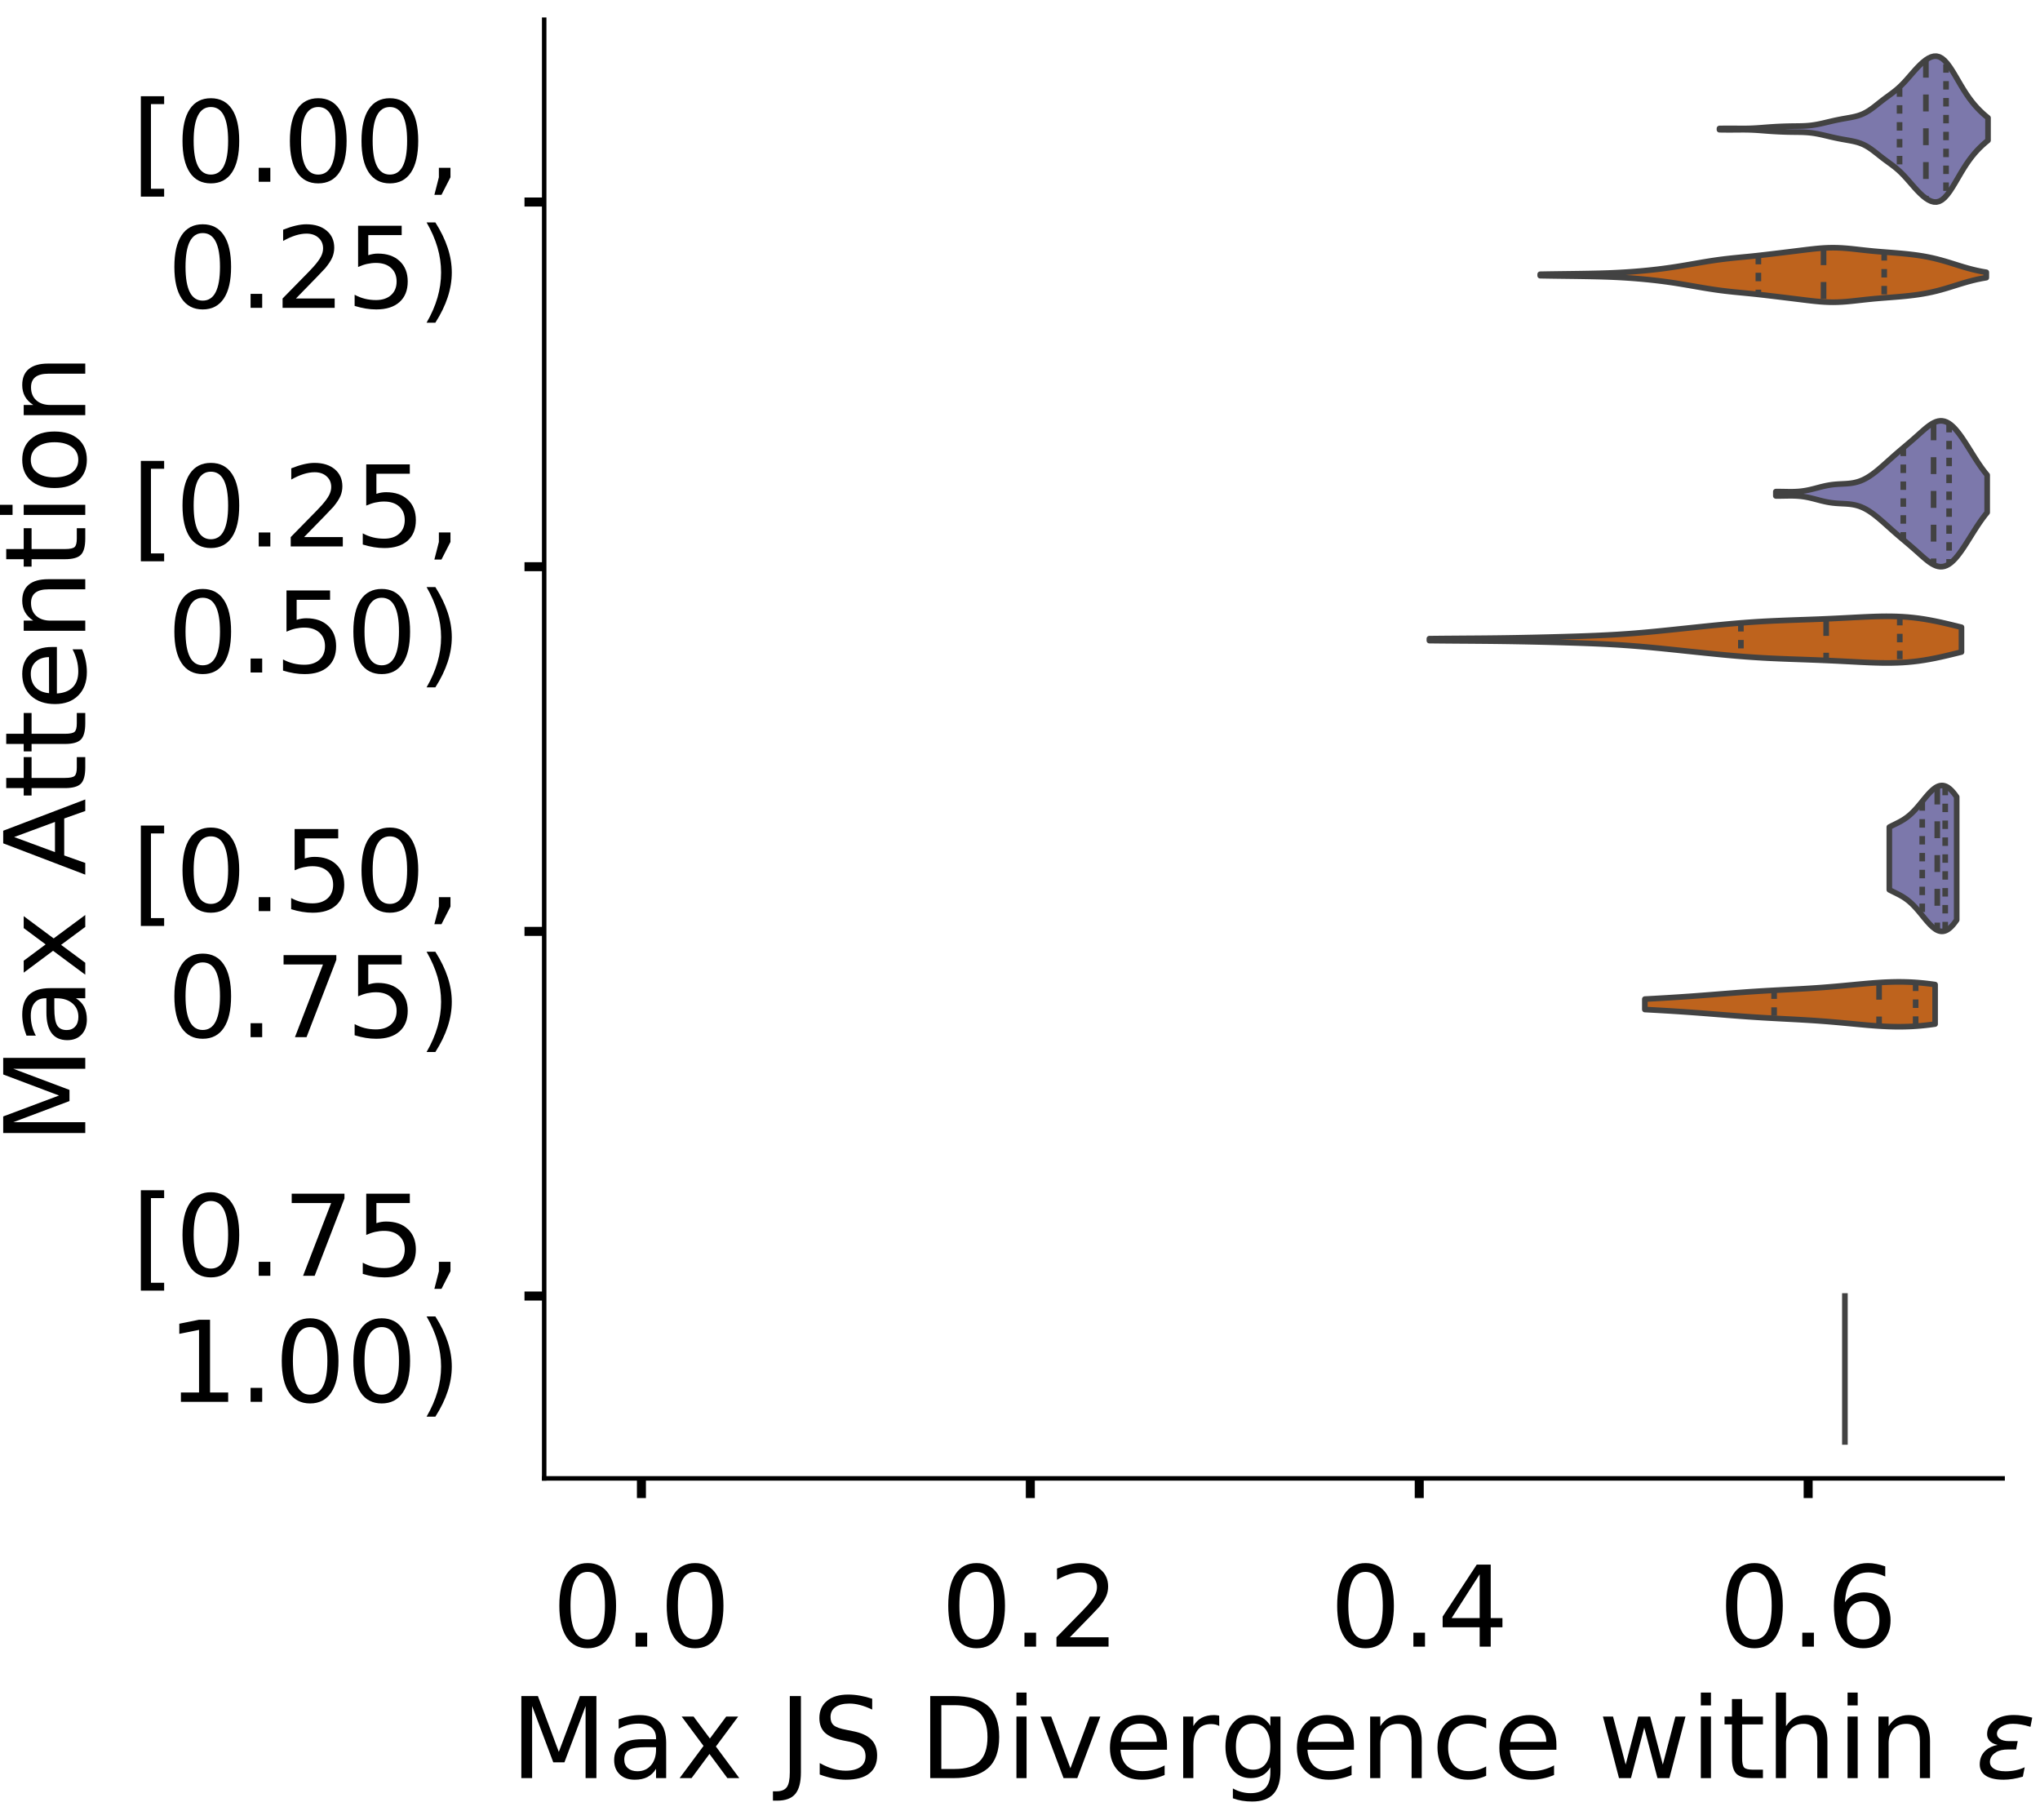 <?xml version="1.0" encoding="utf-8" standalone="no"?>
<!DOCTYPE svg PUBLIC "-//W3C//DTD SVG 1.1//EN"
  "http://www.w3.org/Graphics/SVG/1.1/DTD/svg11.dtd">
<!-- Created with matplotlib (https://matplotlib.org/) -->
<svg height="323.353pt" version="1.1" viewBox="0 0 362.497 323.353" width="362.497pt" xmlns="http://www.w3.org/2000/svg" xmlns:xlink="http://www.w3.org/1999/xlink">
 <defs>
  <style type="text/css">
*{stroke-linecap:butt;stroke-linejoin:round;}
  </style>
 </defs>
 <g id="figure_1">
  <g id="patch_1">
   <path d="M 0 323.353 
L 362.497 323.353 
L 362.497 -0 
L 0 -0 
z
" style="fill:#ffffff;"/>
  </g>
  <g id="axes_1">
   <g id="patch_2">
    <path d="M -273.813 262.653 
L -14.66 262.653 
L -14.66 3.5 
L -273.813 3.5 
z
" style="fill:#ffffff;"/>
   </g>
   <g id="patch_3">
    <path clip-path="url(#pfd1f401c36)" d="M -262.034 262.653 
L -256.144 262.653 
L -256.144 262.653 
L -262.034 262.653 
z
" style="fill:#7570b3;opacity:0.6;stroke:#000000;stroke-linejoin:miter;stroke-width:0.5;"/>
   </g>
   <g id="patch_4">
    <path clip-path="url(#pfd1f401c36)" d="M -256.144 262.653 
L -250.254 262.653 
L -250.254 262.653 
L -256.144 262.653 
z
" style="fill:#7570b3;opacity:0.6;stroke:#000000;stroke-linejoin:miter;stroke-width:0.5;"/>
   </g>
   <g id="patch_5">
    <path clip-path="url(#pfd1f401c36)" d="M -250.254 262.653 
L -244.364 262.653 
L -244.364 262.653 
L -250.254 262.653 
z
" style="fill:#7570b3;opacity:0.6;stroke:#000000;stroke-linejoin:miter;stroke-width:0.5;"/>
   </g>
   <g id="patch_6">
    <path clip-path="url(#pfd1f401c36)" d="M -244.364 262.653 
L -238.474 262.653 
L -238.474 262.653 
L -244.364 262.653 
z
" style="fill:#7570b3;opacity:0.6;stroke:#000000;stroke-linejoin:miter;stroke-width:0.5;"/>
   </g>
   <g id="patch_7">
    <path clip-path="url(#pfd1f401c36)" d="M -238.474 262.653 
L -232.584 262.653 
L -232.584 262.653 
L -238.474 262.653 
z
" style="fill:#7570b3;opacity:0.6;stroke:#000000;stroke-linejoin:miter;stroke-width:0.5;"/>
   </g>
   <g id="patch_8">
    <path clip-path="url(#pfd1f401c36)" d="M -232.584 262.653 
L -226.695 262.653 
L -226.695 262.653 
L -232.584 262.653 
z
" style="fill:#7570b3;opacity:0.6;stroke:#000000;stroke-linejoin:miter;stroke-width:0.5;"/>
   </g>
   <g id="patch_9">
    <path clip-path="url(#pfd1f401c36)" d="M -226.695 262.653 
L -220.805 262.653 
L -220.805 262.653 
L -226.695 262.653 
z
" style="fill:#7570b3;opacity:0.6;stroke:#000000;stroke-linejoin:miter;stroke-width:0.5;"/>
   </g>
   <g id="patch_10">
    <path clip-path="url(#pfd1f401c36)" d="M -220.805 262.653 
L -214.915 262.653 
L -214.915 262.653 
L -220.805 262.653 
z
" style="fill:#7570b3;opacity:0.6;stroke:#000000;stroke-linejoin:miter;stroke-width:0.5;"/>
   </g>
   <g id="patch_11">
    <path clip-path="url(#pfd1f401c36)" d="M -214.915 262.653 
L -209.025 262.653 
L -209.025 262.653 
L -214.915 262.653 
z
" style="fill:#7570b3;opacity:0.6;stroke:#000000;stroke-linejoin:miter;stroke-width:0.5;"/>
   </g>
   <g id="patch_12">
    <path clip-path="url(#pfd1f401c36)" d="M -209.025 262.653 
L -203.135 262.653 
L -203.135 262.653 
L -209.025 262.653 
z
" style="fill:#7570b3;opacity:0.6;stroke:#000000;stroke-linejoin:miter;stroke-width:0.5;"/>
   </g>
   <g id="patch_13">
    <path clip-path="url(#pfd1f401c36)" d="M -203.135 262.653 
L -197.245 262.653 
L -197.245 262.653 
L -203.135 262.653 
z
" style="fill:#7570b3;opacity:0.6;stroke:#000000;stroke-linejoin:miter;stroke-width:0.5;"/>
   </g>
   <g id="patch_14">
    <path clip-path="url(#pfd1f401c36)" d="M -197.245 262.653 
L -191.355 262.653 
L -191.355 262.653 
L -197.245 262.653 
z
" style="fill:#7570b3;opacity:0.6;stroke:#000000;stroke-linejoin:miter;stroke-width:0.5;"/>
   </g>
   <g id="patch_15">
    <path clip-path="url(#pfd1f401c36)" d="M -191.355 262.653 
L -185.466 262.653 
L -185.466 262.653 
L -191.355 262.653 
z
" style="fill:#7570b3;opacity:0.6;stroke:#000000;stroke-linejoin:miter;stroke-width:0.5;"/>
   </g>
   <g id="patch_16">
    <path clip-path="url(#pfd1f401c36)" d="M -185.466 262.653 
L -179.576 262.653 
L -179.576 262.653 
L -185.466 262.653 
z
" style="fill:#7570b3;opacity:0.6;stroke:#000000;stroke-linejoin:miter;stroke-width:0.5;"/>
   </g>
   <g id="patch_17">
    <path clip-path="url(#pfd1f401c36)" d="M -179.576 262.653 
L -173.686 262.653 
L -173.686 262.653 
L -179.576 262.653 
z
" style="fill:#7570b3;opacity:0.6;stroke:#000000;stroke-linejoin:miter;stroke-width:0.5;"/>
   </g>
   <g id="patch_18">
    <path clip-path="url(#pfd1f401c36)" d="M -173.686 262.653 
L -167.796 262.653 
L -167.796 262.653 
L -173.686 262.653 
z
" style="fill:#7570b3;opacity:0.6;stroke:#000000;stroke-linejoin:miter;stroke-width:0.5;"/>
   </g>
   <g id="patch_19">
    <path clip-path="url(#pfd1f401c36)" d="M -167.796 262.653 
L -161.906 262.653 
L -161.906 262.653 
L -167.796 262.653 
z
" style="fill:#7570b3;opacity:0.6;stroke:#000000;stroke-linejoin:miter;stroke-width:0.5;"/>
   </g>
   <g id="patch_20">
    <path clip-path="url(#pfd1f401c36)" d="M -161.906 262.653 
L -156.016 262.653 
L -156.016 262.653 
L -161.906 262.653 
z
" style="fill:#7570b3;opacity:0.6;stroke:#000000;stroke-linejoin:miter;stroke-width:0.5;"/>
   </g>
   <g id="patch_21">
    <path clip-path="url(#pfd1f401c36)" d="M -156.016 262.653 
L -150.127 262.653 
L -150.127 262.653 
L -156.016 262.653 
z
" style="fill:#7570b3;opacity:0.6;stroke:#000000;stroke-linejoin:miter;stroke-width:0.5;"/>
   </g>
   <g id="patch_22">
    <path clip-path="url(#pfd1f401c36)" d="M -150.127 262.653 
L -144.237 262.653 
L -144.237 262.653 
L -150.127 262.653 
z
" style="fill:#7570b3;opacity:0.6;stroke:#000000;stroke-linejoin:miter;stroke-width:0.5;"/>
   </g>
   <g id="patch_23">
    <path clip-path="url(#pfd1f401c36)" d="M -144.237 262.653 
L -138.347 262.653 
L -138.347 262.653 
L -144.237 262.653 
z
" style="fill:#7570b3;opacity:0.6;stroke:#000000;stroke-linejoin:miter;stroke-width:0.5;"/>
   </g>
   <g id="patch_24">
    <path clip-path="url(#pfd1f401c36)" d="M -138.347 262.653 
L -132.457 262.653 
L -132.457 262.653 
L -138.347 262.653 
z
" style="fill:#7570b3;opacity:0.6;stroke:#000000;stroke-linejoin:miter;stroke-width:0.5;"/>
   </g>
   <g id="patch_25">
    <path clip-path="url(#pfd1f401c36)" d="M -132.457 262.653 
L -126.567 262.653 
L -126.567 262.653 
L -132.457 262.653 
z
" style="fill:#7570b3;opacity:0.6;stroke:#000000;stroke-linejoin:miter;stroke-width:0.5;"/>
   </g>
   <g id="patch_26">
    <path clip-path="url(#pfd1f401c36)" d="M -126.567 262.653 
L -120.677 262.653 
L -120.677 262.653 
L -126.567 262.653 
z
" style="fill:#7570b3;opacity:0.6;stroke:#000000;stroke-linejoin:miter;stroke-width:0.5;"/>
   </g>
   <g id="patch_27">
    <path clip-path="url(#pfd1f401c36)" d="M -120.677 262.653 
L -114.787 262.653 
L -114.787 262.653 
L -120.677 262.653 
z
" style="fill:#7570b3;opacity:0.6;stroke:#000000;stroke-linejoin:miter;stroke-width:0.5;"/>
   </g>
   <g id="patch_28">
    <path clip-path="url(#pfd1f401c36)" d="M -114.787 262.653 
L -108.898 262.653 
L -108.898 262.653 
L -114.787 262.653 
z
" style="fill:#7570b3;opacity:0.6;stroke:#000000;stroke-linejoin:miter;stroke-width:0.5;"/>
   </g>
   <g id="patch_29">
    <path clip-path="url(#pfd1f401c36)" d="M -108.898 262.653 
L -103.008 262.653 
L -103.008 262.653 
L -108.898 262.653 
z
" style="fill:#7570b3;opacity:0.6;stroke:#000000;stroke-linejoin:miter;stroke-width:0.5;"/>
   </g>
   <g id="patch_30">
    <path clip-path="url(#pfd1f401c36)" d="M -103.008 262.653 
L -97.118 262.653 
L -97.118 262.653 
L -103.008 262.653 
z
" style="fill:#7570b3;opacity:0.6;stroke:#000000;stroke-linejoin:miter;stroke-width:0.5;"/>
   </g>
   <g id="patch_31">
    <path clip-path="url(#pfd1f401c36)" d="M -97.118 262.653 
L -91.228 262.653 
L -91.228 262.653 
L -97.118 262.653 
z
" style="fill:#7570b3;opacity:0.6;stroke:#000000;stroke-linejoin:miter;stroke-width:0.5;"/>
   </g>
   <g id="patch_32">
    <path clip-path="url(#pfd1f401c36)" d="M -91.228 262.653 
L -85.338 262.653 
L -85.338 262.653 
L -91.228 262.653 
z
" style="fill:#7570b3;opacity:0.6;stroke:#000000;stroke-linejoin:miter;stroke-width:0.5;"/>
   </g>
   <g id="patch_33">
    <path clip-path="url(#pfd1f401c36)" d="M -85.338 262.653 
L -79.448 262.653 
L -79.448 262.653 
L -85.338 262.653 
z
" style="fill:#7570b3;opacity:0.6;stroke:#000000;stroke-linejoin:miter;stroke-width:0.5;"/>
   </g>
   <g id="patch_34">
    <path clip-path="url(#pfd1f401c36)" d="M -79.448 262.653 
L -73.558 262.653 
L -73.558 261.29 
L -79.448 261.29 
z
" style="fill:#7570b3;opacity:0.6;stroke:#000000;stroke-linejoin:miter;stroke-width:0.5;"/>
   </g>
   <g id="patch_35">
    <path clip-path="url(#pfd1f401c36)" d="M -73.558 262.653 
L -67.669 262.653 
L -67.669 261.29 
L -73.558 261.29 
z
" style="fill:#7570b3;opacity:0.6;stroke:#000000;stroke-linejoin:miter;stroke-width:0.5;"/>
   </g>
   <g id="patch_36">
    <path clip-path="url(#pfd1f401c36)" d="M -67.669 262.653 
L -61.779 262.653 
L -61.779 250.381 
L -67.669 250.381 
z
" style="fill:#7570b3;opacity:0.6;stroke:#000000;stroke-linejoin:miter;stroke-width:0.5;"/>
   </g>
   <g id="patch_37">
    <path clip-path="url(#pfd1f401c36)" d="M -61.779 262.653 
L -55.889 262.653 
L -55.889 247.654 
L -61.779 247.654 
z
" style="fill:#7570b3;opacity:0.6;stroke:#000000;stroke-linejoin:miter;stroke-width:0.5;"/>
   </g>
   <g id="patch_38">
    <path clip-path="url(#pfd1f401c36)" d="M -55.889 262.653 
L -49.999 262.653 
L -49.999 221.745 
L -55.889 221.745 
z
" style="fill:#7570b3;opacity:0.6;stroke:#000000;stroke-linejoin:miter;stroke-width:0.5;"/>
   </g>
   <g id="patch_39">
    <path clip-path="url(#pfd1f401c36)" d="M -49.999 262.653 
L -44.109 262.653 
L -44.109 152.201 
L -49.999 152.201 
z
" style="fill:#7570b3;opacity:0.6;stroke:#000000;stroke-linejoin:miter;stroke-width:0.5;"/>
   </g>
   <g id="patch_40">
    <path clip-path="url(#pfd1f401c36)" d="M -44.109 262.653 
L -38.219 262.653 
L -38.219 26.749 
L -44.109 26.749 
z
" style="fill:#7570b3;opacity:0.6;stroke:#000000;stroke-linejoin:miter;stroke-width:0.5;"/>
   </g>
   <g id="patch_41">
    <path clip-path="url(#pfd1f401c36)" d="M -38.219 262.653 
L -32.33 262.653 
L -32.33 15.841 
L -38.219 15.841 
z
" style="fill:#7570b3;opacity:0.6;stroke:#000000;stroke-linejoin:miter;stroke-width:0.5;"/>
   </g>
   <g id="patch_42">
    <path clip-path="url(#pfd1f401c36)" d="M -32.33 262.653 
L -26.44 262.653 
L -26.44 213.564 
L -32.33 213.564 
z
" style="fill:#7570b3;opacity:0.6;stroke:#000000;stroke-linejoin:miter;stroke-width:0.5;"/>
   </g>
   <g id="patch_43">
    <path clip-path="url(#pfd1f401c36)" d="M -262.034 262.653 
L -256.144 262.653 
L -256.144 262.653 
L -262.034 262.653 
z
" style="fill:#d95f02;opacity:0.6;stroke:#000000;stroke-linejoin:miter;stroke-width:0.5;"/>
   </g>
   <g id="patch_44">
    <path clip-path="url(#pfd1f401c36)" d="M -256.144 262.653 
L -250.254 262.653 
L -250.254 262.653 
L -256.144 262.653 
z
" style="fill:#d95f02;opacity:0.6;stroke:#000000;stroke-linejoin:miter;stroke-width:0.5;"/>
   </g>
   <g id="patch_45">
    <path clip-path="url(#pfd1f401c36)" d="M -250.254 262.653 
L -244.364 262.653 
L -244.364 262.653 
L -250.254 262.653 
z
" style="fill:#d95f02;opacity:0.6;stroke:#000000;stroke-linejoin:miter;stroke-width:0.5;"/>
   </g>
   <g id="patch_46">
    <path clip-path="url(#pfd1f401c36)" d="M -244.364 262.653 
L -238.474 262.653 
L -238.474 262.653 
L -244.364 262.653 
z
" style="fill:#d95f02;opacity:0.6;stroke:#000000;stroke-linejoin:miter;stroke-width:0.5;"/>
   </g>
   <g id="patch_47">
    <path clip-path="url(#pfd1f401c36)" d="M -238.474 262.653 
L -232.584 262.653 
L -232.584 262.653 
L -238.474 262.653 
z
" style="fill:#d95f02;opacity:0.6;stroke:#000000;stroke-linejoin:miter;stroke-width:0.5;"/>
   </g>
   <g id="patch_48">
    <path clip-path="url(#pfd1f401c36)" d="M -232.584 262.653 
L -226.695 262.653 
L -226.695 262.653 
L -232.584 262.653 
z
" style="fill:#d95f02;opacity:0.6;stroke:#000000;stroke-linejoin:miter;stroke-width:0.5;"/>
   </g>
   <g id="patch_49">
    <path clip-path="url(#pfd1f401c36)" d="M -226.695 262.653 
L -220.805 262.653 
L -220.805 262.653 
L -226.695 262.653 
z
" style="fill:#d95f02;opacity:0.6;stroke:#000000;stroke-linejoin:miter;stroke-width:0.5;"/>
   </g>
   <g id="patch_50">
    <path clip-path="url(#pfd1f401c36)" d="M -220.805 262.653 
L -214.915 262.653 
L -214.915 262.653 
L -220.805 262.653 
z
" style="fill:#d95f02;opacity:0.6;stroke:#000000;stroke-linejoin:miter;stroke-width:0.5;"/>
   </g>
   <g id="patch_51">
    <path clip-path="url(#pfd1f401c36)" d="M -214.915 262.653 
L -209.025 262.653 
L -209.025 262.653 
L -214.915 262.653 
z
" style="fill:#d95f02;opacity:0.6;stroke:#000000;stroke-linejoin:miter;stroke-width:0.5;"/>
   </g>
   <g id="patch_52">
    <path clip-path="url(#pfd1f401c36)" d="M -209.025 262.653 
L -203.135 262.653 
L -203.135 262.653 
L -209.025 262.653 
z
" style="fill:#d95f02;opacity:0.6;stroke:#000000;stroke-linejoin:miter;stroke-width:0.5;"/>
   </g>
   <g id="patch_53">
    <path clip-path="url(#pfd1f401c36)" d="M -203.135 262.653 
L -197.245 262.653 
L -197.245 262.653 
L -203.135 262.653 
z
" style="fill:#d95f02;opacity:0.6;stroke:#000000;stroke-linejoin:miter;stroke-width:0.5;"/>
   </g>
   <g id="patch_54">
    <path clip-path="url(#pfd1f401c36)" d="M -197.245 262.653 
L -191.355 262.653 
L -191.355 262.653 
L -197.245 262.653 
z
" style="fill:#d95f02;opacity:0.6;stroke:#000000;stroke-linejoin:miter;stroke-width:0.5;"/>
   </g>
   <g id="patch_55">
    <path clip-path="url(#pfd1f401c36)" d="M -191.355 262.653 
L -185.466 262.653 
L -185.466 262.653 
L -191.355 262.653 
z
" style="fill:#d95f02;opacity:0.6;stroke:#000000;stroke-linejoin:miter;stroke-width:0.5;"/>
   </g>
   <g id="patch_56">
    <path clip-path="url(#pfd1f401c36)" d="M -185.466 262.653 
L -179.576 262.653 
L -179.576 262.653 
L -185.466 262.653 
z
" style="fill:#d95f02;opacity:0.6;stroke:#000000;stroke-linejoin:miter;stroke-width:0.5;"/>
   </g>
   <g id="patch_57">
    <path clip-path="url(#pfd1f401c36)" d="M -179.576 262.653 
L -173.686 262.653 
L -173.686 262.653 
L -179.576 262.653 
z
" style="fill:#d95f02;opacity:0.6;stroke:#000000;stroke-linejoin:miter;stroke-width:0.5;"/>
   </g>
   <g id="patch_58">
    <path clip-path="url(#pfd1f401c36)" d="M -173.686 262.653 
L -167.796 262.653 
L -167.796 262.653 
L -173.686 262.653 
z
" style="fill:#d95f02;opacity:0.6;stroke:#000000;stroke-linejoin:miter;stroke-width:0.5;"/>
   </g>
   <g id="patch_59">
    <path clip-path="url(#pfd1f401c36)" d="M -167.796 262.653 
L -161.906 262.653 
L -161.906 262.653 
L -167.796 262.653 
z
" style="fill:#d95f02;opacity:0.6;stroke:#000000;stroke-linejoin:miter;stroke-width:0.5;"/>
   </g>
   <g id="patch_60">
    <path clip-path="url(#pfd1f401c36)" d="M -161.906 262.653 
L -156.016 262.653 
L -156.016 262.653 
L -161.906 262.653 
z
" style="fill:#d95f02;opacity:0.6;stroke:#000000;stroke-linejoin:miter;stroke-width:0.5;"/>
   </g>
   <g id="patch_61">
    <path clip-path="url(#pfd1f401c36)" d="M -156.016 262.653 
L -150.127 262.653 
L -150.127 262.653 
L -156.016 262.653 
z
" style="fill:#d95f02;opacity:0.6;stroke:#000000;stroke-linejoin:miter;stroke-width:0.5;"/>
   </g>
   <g id="patch_62">
    <path clip-path="url(#pfd1f401c36)" d="M -150.127 262.653 
L -144.237 262.653 
L -144.237 262.653 
L -150.127 262.653 
z
" style="fill:#d95f02;opacity:0.6;stroke:#000000;stroke-linejoin:miter;stroke-width:0.5;"/>
   </g>
   <g id="patch_63">
    <path clip-path="url(#pfd1f401c36)" d="M -144.237 262.653 
L -138.347 262.653 
L -138.347 262.653 
L -144.237 262.653 
z
" style="fill:#d95f02;opacity:0.6;stroke:#000000;stroke-linejoin:miter;stroke-width:0.5;"/>
   </g>
   <g id="patch_64">
    <path clip-path="url(#pfd1f401c36)" d="M -138.347 262.653 
L -132.457 262.653 
L -132.457 262.653 
L -138.347 262.653 
z
" style="fill:#d95f02;opacity:0.6;stroke:#000000;stroke-linejoin:miter;stroke-width:0.5;"/>
   </g>
   <g id="patch_65">
    <path clip-path="url(#pfd1f401c36)" d="M -132.457 262.653 
L -126.567 262.653 
L -126.567 262.653 
L -132.457 262.653 
z
" style="fill:#d95f02;opacity:0.6;stroke:#000000;stroke-linejoin:miter;stroke-width:0.5;"/>
   </g>
   <g id="patch_66">
    <path clip-path="url(#pfd1f401c36)" d="M -126.567 262.653 
L -120.677 262.653 
L -120.677 261.688 
L -126.567 261.688 
z
" style="fill:#d95f02;opacity:0.6;stroke:#000000;stroke-linejoin:miter;stroke-width:0.5;"/>
   </g>
   <g id="patch_67">
    <path clip-path="url(#pfd1f401c36)" d="M -120.677 262.653 
L -114.787 262.653 
L -114.787 261.688 
L -120.677 261.688 
z
" style="fill:#d95f02;opacity:0.6;stroke:#000000;stroke-linejoin:miter;stroke-width:0.5;"/>
   </g>
   <g id="patch_68">
    <path clip-path="url(#pfd1f401c36)" d="M -114.787 262.653 
L -108.898 262.653 
L -108.898 261.688 
L -114.787 261.688 
z
" style="fill:#d95f02;opacity:0.6;stroke:#000000;stroke-linejoin:miter;stroke-width:0.5;"/>
   </g>
   <g id="patch_69">
    <path clip-path="url(#pfd1f401c36)" d="M -108.898 262.653 
L -103.008 262.653 
L -103.008 258.793 
L -108.898 258.793 
z
" style="fill:#d95f02;opacity:0.6;stroke:#000000;stroke-linejoin:miter;stroke-width:0.5;"/>
   </g>
   <g id="patch_70">
    <path clip-path="url(#pfd1f401c36)" d="M -103.008 262.653 
L -97.118 262.653 
L -97.118 257.828 
L -103.008 257.828 
z
" style="fill:#d95f02;opacity:0.6;stroke:#000000;stroke-linejoin:miter;stroke-width:0.5;"/>
   </g>
   <g id="patch_71">
    <path clip-path="url(#pfd1f401c36)" d="M -97.118 262.653 
L -91.228 262.653 
L -91.228 254.933 
L -97.118 254.933 
z
" style="fill:#d95f02;opacity:0.6;stroke:#000000;stroke-linejoin:miter;stroke-width:0.5;"/>
   </g>
   <g id="patch_72">
    <path clip-path="url(#pfd1f401c36)" d="M -91.228 262.653 
L -85.338 262.653 
L -85.338 246.248 
L -91.228 246.248 
z
" style="fill:#d95f02;opacity:0.6;stroke:#000000;stroke-linejoin:miter;stroke-width:0.5;"/>
   </g>
   <g id="patch_73">
    <path clip-path="url(#pfd1f401c36)" d="M -85.338 262.653 
L -79.448 262.653 
L -79.448 229.842 
L -85.338 229.842 
z
" style="fill:#d95f02;opacity:0.6;stroke:#000000;stroke-linejoin:miter;stroke-width:0.5;"/>
   </g>
   <g id="patch_74">
    <path clip-path="url(#pfd1f401c36)" d="M -79.448 262.653 
L -73.558 262.653 
L -73.558 203.786 
L -79.448 203.786 
z
" style="fill:#d95f02;opacity:0.6;stroke:#000000;stroke-linejoin:miter;stroke-width:0.5;"/>
   </g>
   <g id="patch_75">
    <path clip-path="url(#pfd1f401c36)" d="M -73.558 262.653 
L -67.669 262.653 
L -67.669 192.205 
L -73.558 192.205 
z
" style="fill:#d95f02;opacity:0.6;stroke:#000000;stroke-linejoin:miter;stroke-width:0.5;"/>
   </g>
   <g id="patch_76">
    <path clip-path="url(#pfd1f401c36)" d="M -67.669 262.653 
L -61.779 262.653 
L -61.779 175.8 
L -67.669 175.8 
z
" style="fill:#d95f02;opacity:0.6;stroke:#000000;stroke-linejoin:miter;stroke-width:0.5;"/>
   </g>
   <g id="patch_77">
    <path clip-path="url(#pfd1f401c36)" d="M -61.779 262.653 
L -55.889 262.653 
L -55.889 166.149 
L -61.779 166.149 
z
" style="fill:#d95f02;opacity:0.6;stroke:#000000;stroke-linejoin:miter;stroke-width:0.5;"/>
   </g>
   <g id="patch_78">
    <path clip-path="url(#pfd1f401c36)" d="M -55.889 262.653 
L -49.999 262.653 
L -49.999 157.464 
L -55.889 157.464 
z
" style="fill:#d95f02;opacity:0.6;stroke:#000000;stroke-linejoin:miter;stroke-width:0.5;"/>
   </g>
   <g id="patch_79">
    <path clip-path="url(#pfd1f401c36)" d="M -49.999 262.653 
L -44.109 262.653 
L -44.109 173.869 
L -49.999 173.869 
z
" style="fill:#d95f02;opacity:0.6;stroke:#000000;stroke-linejoin:miter;stroke-width:0.5;"/>
   </g>
   <g id="patch_80">
    <path clip-path="url(#pfd1f401c36)" d="M -44.109 262.653 
L -38.219 262.653 
L -38.219 179.66 
L -44.109 179.66 
z
" style="fill:#d95f02;opacity:0.6;stroke:#000000;stroke-linejoin:miter;stroke-width:0.5;"/>
   </g>
   <g id="patch_81">
    <path clip-path="url(#pfd1f401c36)" d="M -38.219 262.653 
L -32.33 262.653 
L -32.33 211.506 
L -38.219 211.506 
z
" style="fill:#d95f02;opacity:0.6;stroke:#000000;stroke-linejoin:miter;stroke-width:0.5;"/>
   </g>
   <g id="patch_82">
    <path clip-path="url(#pfd1f401c36)" d="M -32.33 262.653 
L -26.44 262.653 
L -26.44 258.793 
L -32.33 258.793 
z
" style="fill:#d95f02;opacity:0.6;stroke:#000000;stroke-linejoin:miter;stroke-width:0.5;"/>
   </g>
   <g id="matplotlib.axis_1">
    <g id="xtick_1">
     <g id="line2d_1">
      <defs>
       <path d="M 0 0 
L 0 3.5 
" id="mcdc1662267" style="stroke:#000000;stroke-width:1.6;"/>
      </defs>
      <g/>
     </g>
     <g id="text_1">
      <!-- 0.0 -->
      <defs>
       <path d="M 31.781 66.406 
Q 24.172 66.406 20.328 58.906 
Q 16.5 51.422 16.5 36.375 
Q 16.5 21.391 20.328 13.891 
Q 24.172 6.391 31.781 6.391 
Q 39.453 6.391 43.281 13.891 
Q 47.125 21.391 47.125 36.375 
Q 47.125 51.422 43.281 58.906 
Q 39.453 66.406 31.781 66.406 
z
M 31.781 74.219 
Q 44.047 74.219 50.516 64.516 
Q 56.984 54.828 56.984 36.375 
Q 56.984 17.969 50.516 8.266 
Q 44.047 -1.422 31.781 -1.422 
Q 19.531 -1.422 13.062 8.266 
Q 6.594 17.969 6.594 36.375 
Q 6.594 54.828 13.062 64.516 
Q 19.531 74.219 31.781 74.219 
z
" id="DejaVuSans-48"/>
       <path d="M 10.688 12.406 
L 21 12.406 
L 21 0 
L 10.688 0 
z
" id="DejaVuSans-46"/>
      </defs>
      <g transform="translate(-277.937 292.55)scale(0.2 -0.2)">
       <use xlink:href="#DejaVuSans-48"/>
       <use x="63.623" xlink:href="#DejaVuSans-46"/>
       <use x="95.41" xlink:href="#DejaVuSans-48"/>
      </g>
     </g>
    </g>
    <g id="xtick_2">
     <g id="line2d_2">
      <g/>
     </g>
     <g id="text_2">
      <!-- 0.2 -->
      <defs>
       <path d="M 19.188 8.297 
L 53.609 8.297 
L 53.609 0 
L 7.328 0 
L 7.328 8.297 
Q 12.938 14.109 22.625 23.891 
Q 32.328 33.688 34.812 36.531 
Q 39.547 41.844 41.422 45.531 
Q 43.312 49.219 43.312 52.781 
Q 43.312 58.594 39.234 62.25 
Q 35.156 65.922 28.609 65.922 
Q 23.969 65.922 18.812 64.312 
Q 13.672 62.703 7.812 59.422 
L 7.812 69.391 
Q 13.766 71.781 18.938 73 
Q 24.125 74.219 28.422 74.219 
Q 39.75 74.219 46.484 68.547 
Q 53.219 62.891 53.219 53.422 
Q 53.219 48.922 51.531 44.891 
Q 49.859 40.875 45.406 35.406 
Q 44.188 33.984 37.641 27.219 
Q 31.109 20.453 19.188 8.297 
z
" id="DejaVuSans-50"/>
      </defs>
      <g transform="translate(-210.624 292.55)scale(0.2 -0.2)">
       <use xlink:href="#DejaVuSans-48"/>
       <use x="63.623" xlink:href="#DejaVuSans-46"/>
       <use x="95.41" xlink:href="#DejaVuSans-50"/>
      </g>
     </g>
    </g>
    <g id="xtick_3">
     <g id="line2d_3">
      <g/>
     </g>
     <g id="text_3">
      <!-- 0.4 -->
      <defs>
       <path d="M 37.797 64.312 
L 12.891 25.391 
L 37.797 25.391 
z
M 35.203 72.906 
L 47.609 72.906 
L 47.609 25.391 
L 58.016 25.391 
L 58.016 17.188 
L 47.609 17.188 
L 47.609 0 
L 37.797 0 
L 37.797 17.188 
L 4.891 17.188 
L 4.891 26.703 
z
" id="DejaVuSans-52"/>
      </defs>
      <g transform="translate(-143.312 292.55)scale(0.2 -0.2)">
       <use xlink:href="#DejaVuSans-48"/>
       <use x="63.623" xlink:href="#DejaVuSans-46"/>
       <use x="95.41" xlink:href="#DejaVuSans-52"/>
      </g>
     </g>
    </g>
    <g id="xtick_4">
     <g id="line2d_4">
      <g/>
     </g>
     <g id="text_4">
      <!-- 0.6 -->
      <defs>
       <path d="M 33.016 40.375 
Q 26.375 40.375 22.484 35.828 
Q 18.609 31.297 18.609 23.391 
Q 18.609 15.531 22.484 10.953 
Q 26.375 6.391 33.016 6.391 
Q 39.656 6.391 43.531 10.953 
Q 47.406 15.531 47.406 23.391 
Q 47.406 31.297 43.531 35.828 
Q 39.656 40.375 33.016 40.375 
z
M 52.594 71.297 
L 52.594 62.312 
Q 48.875 64.062 45.094 64.984 
Q 41.312 65.922 37.594 65.922 
Q 27.828 65.922 22.672 59.328 
Q 17.531 52.734 16.797 39.406 
Q 19.672 43.656 24.016 45.922 
Q 28.375 48.188 33.594 48.188 
Q 44.578 48.188 50.953 41.516 
Q 57.328 34.859 57.328 23.391 
Q 57.328 12.156 50.688 5.359 
Q 44.047 -1.422 33.016 -1.422 
Q 20.359 -1.422 13.672 8.266 
Q 6.984 17.969 6.984 36.375 
Q 6.984 53.656 15.188 63.938 
Q 23.391 74.219 37.203 74.219 
Q 40.922 74.219 44.703 73.484 
Q 48.484 72.75 52.594 71.297 
z
" id="DejaVuSans-54"/>
      </defs>
      <g transform="translate(-75.999 292.55)scale(0.2 -0.2)">
       <use xlink:href="#DejaVuSans-48"/>
       <use x="63.623" xlink:href="#DejaVuSans-46"/>
       <use x="95.41" xlink:href="#DejaVuSans-54"/>
      </g>
     </g>
    </g>
    <g id="text_5">
     <!--   -->
     <defs>
      <path id="DejaVuSans-32"/>
     </defs>
     <g transform="translate(-147.415 315.906)scale(0.2 -0.2)">
      <use xlink:href="#DejaVuSans-32"/>
     </g>
    </g>
   </g>
   <g id="matplotlib.axis_2">
    <g id="ytick_1">
     <g id="line2d_5">
      <defs>
       <path d="M 0 0 
L -3.5 0 
" id="mb807776baa" style="stroke:#000000;stroke-width:1.6;"/>
      </defs>
      <g/>
     </g>
     <g id="text_6">
      <!-- 0.0 -->
      <g transform="translate(-320.32 270.252)scale(0.2 -0.2)">
       <use xlink:href="#DejaVuSans-48"/>
       <use x="63.623" xlink:href="#DejaVuSans-46"/>
       <use x="95.41" xlink:href="#DejaVuSans-48"/>
      </g>
     </g>
    </g>
    <g id="ytick_2">
     <g id="line2d_6">
      <g/>
     </g>
     <g id="text_7">
      <!-- 0.1 -->
      <defs>
       <path d="M 12.406 8.297 
L 28.516 8.297 
L 28.516 63.922 
L 10.984 60.406 
L 10.984 69.391 
L 28.422 72.906 
L 38.281 72.906 
L 38.281 8.297 
L 54.391 8.297 
L 54.391 0 
L 12.406 0 
z
" id="DejaVuSans-49"/>
      </defs>
      <g transform="translate(-320.32 198.935)scale(0.2 -0.2)">
       <use xlink:href="#DejaVuSans-48"/>
       <use x="63.623" xlink:href="#DejaVuSans-46"/>
       <use x="95.41" xlink:href="#DejaVuSans-49"/>
      </g>
     </g>
    </g>
    <g id="ytick_3">
     <g id="line2d_7">
      <g/>
     </g>
     <g id="text_8">
      <!-- 0.2 -->
      <g transform="translate(-320.32 127.619)scale(0.2 -0.2)">
       <use xlink:href="#DejaVuSans-48"/>
       <use x="63.623" xlink:href="#DejaVuSans-46"/>
       <use x="95.41" xlink:href="#DejaVuSans-50"/>
      </g>
     </g>
    </g>
    <g id="ytick_4">
     <g id="line2d_8">
      <g/>
     </g>
     <g id="text_9">
      <!-- 0.3 -->
      <defs>
       <path d="M 40.578 39.312 
Q 47.656 37.797 51.625 33 
Q 55.609 28.219 55.609 21.188 
Q 55.609 10.406 48.188 4.484 
Q 40.766 -1.422 27.094 -1.422 
Q 22.516 -1.422 17.656 -0.516 
Q 12.797 0.391 7.625 2.203 
L 7.625 11.719 
Q 11.719 9.328 16.594 8.109 
Q 21.484 6.891 26.812 6.891 
Q 36.078 6.891 40.938 10.547 
Q 45.797 14.203 45.797 21.188 
Q 45.797 27.641 41.281 31.266 
Q 36.766 34.906 28.719 34.906 
L 20.219 34.906 
L 20.219 43.016 
L 29.109 43.016 
Q 36.375 43.016 40.234 45.922 
Q 44.094 48.828 44.094 54.297 
Q 44.094 59.906 40.109 62.906 
Q 36.141 65.922 28.719 65.922 
Q 24.656 65.922 20.016 65.031 
Q 15.375 64.156 9.812 62.312 
L 9.812 71.094 
Q 15.438 72.656 20.344 73.438 
Q 25.25 74.219 29.594 74.219 
Q 40.828 74.219 47.359 69.109 
Q 53.906 64.016 53.906 55.328 
Q 53.906 49.266 50.438 45.094 
Q 46.969 40.922 40.578 39.312 
z
" id="DejaVuSans-51"/>
      </defs>
      <g transform="translate(-320.32 56.302)scale(0.2 -0.2)">
       <use xlink:href="#DejaVuSans-48"/>
       <use x="63.623" xlink:href="#DejaVuSans-46"/>
       <use x="95.41" xlink:href="#DejaVuSans-51"/>
      </g>
     </g>
    </g>
    <g id="text_10">
     <!--   -->
     <g transform="translate(-327.98 135.873)rotate(-90)scale(0.176 -0.176)">
      <use xlink:href="#DejaVuSans-32"/>
     </g>
    </g>
   </g>
   <g id="patch_83">
    <path style="fill:none;stroke:#000000;stroke-linecap:square;stroke-linejoin:miter;stroke-width:0.8;"/>
   </g>
   <g id="patch_84">
    <path style="fill:none;stroke:#000000;stroke-linecap:square;stroke-linejoin:miter;stroke-width:0.8;"/>
   </g>
  </g>
  <g id="axes_2">
   <g id="patch_85">
    <path d="M 96.7 262.653 
L 355.853 262.653 
L 355.853 3.5 
L 96.7 3.5 
z
" style="fill:#ffffff;"/>
   </g>
   <g id="PolyCollection_1">
    <defs>
     <path d="M 305.542 -300.306 
L 305.542 -300.528 
L 306.024 -300.536 
L 306.506 -300.542 
L 306.988 -300.545 
L 307.47 -300.545 
L 307.952 -300.543 
L 308.434 -300.54 
L 308.916 -300.535 
L 309.398 -300.532 
L 309.88 -300.532 
L 310.362 -300.536 
L 310.844 -300.546 
L 311.326 -300.562 
L 311.808 -300.586 
L 312.29 -300.615 
L 312.772 -300.649 
L 313.254 -300.686 
L 313.736 -300.724 
L 314.218 -300.76 
L 314.7 -300.794 
L 315.182 -300.825 
L 315.664 -300.853 
L 316.146 -300.877 
L 316.628 -300.898 
L 317.11 -300.915 
L 317.592 -300.929 
L 318.074 -300.94 
L 318.556 -300.947 
L 319.038 -300.952 
L 319.52 -300.957 
L 320.002 -300.965 
L 320.484 -300.98 
L 320.966 -301.005 
L 321.448 -301.043 
L 321.93 -301.097 
L 322.412 -301.166 
L 322.894 -301.249 
L 323.376 -301.345 
L 323.858 -301.451 
L 324.34 -301.562 
L 324.822 -301.677 
L 325.304 -301.79 
L 325.786 -301.901 
L 326.268 -302.006 
L 326.75 -302.105 
L 327.232 -302.197 
L 327.714 -302.284 
L 328.196 -302.369 
L 328.678 -302.454 
L 329.16 -302.548 
L 329.642 -302.655 
L 330.124 -302.785 
L 330.606 -302.946 
L 331.088 -303.146 
L 331.57 -303.39 
L 332.052 -303.678 
L 332.534 -304.006 
L 333.016 -304.364 
L 333.498 -304.742 
L 333.98 -305.125 
L 334.462 -305.503 
L 334.944 -305.869 
L 335.426 -306.224 
L 335.908 -306.575 
L 336.39 -306.935 
L 336.872 -307.315 
L 337.354 -307.728 
L 337.836 -308.181 
L 338.318 -308.673 
L 338.8 -309.199 
L 339.282 -309.748 
L 339.764 -310.303 
L 340.246 -310.85 
L 340.728 -311.373 
L 341.21 -311.86 
L 341.692 -312.3 
L 342.174 -312.682 
L 342.656 -312.996 
L 343.138 -313.227 
L 343.62 -313.359 
L 344.102 -313.375 
L 344.584 -313.258 
L 345.066 -312.999 
L 345.548 -312.595 
L 346.03 -312.055 
L 346.512 -311.399 
L 346.994 -310.655 
L 347.476 -309.853 
L 347.958 -309.027 
L 348.44 -308.206 
L 348.922 -307.413 
L 349.404 -306.664 
L 349.886 -305.967 
L 350.368 -305.327 
L 350.85 -304.739 
L 351.332 -304.201 
L 351.814 -303.704 
L 352.296 -303.244 
L 352.778 -302.816 
L 353.26 -302.419 
L 353.26 -298.415 
L 353.26 -298.415 
L 352.778 -298.017 
L 352.296 -297.59 
L 351.814 -297.129 
L 351.332 -296.633 
L 350.85 -296.094 
L 350.368 -295.507 
L 349.886 -294.866 
L 349.404 -294.17 
L 348.922 -293.421 
L 348.44 -292.628 
L 347.958 -291.807 
L 347.476 -290.981 
L 346.994 -290.179 
L 346.512 -289.434 
L 346.03 -288.778 
L 345.548 -288.239 
L 345.066 -287.835 
L 344.584 -287.576 
L 344.102 -287.459 
L 343.62 -287.475 
L 343.138 -287.607 
L 342.656 -287.838 
L 342.174 -288.151 
L 341.692 -288.534 
L 341.21 -288.974 
L 340.728 -289.461 
L 340.246 -289.984 
L 339.764 -290.531 
L 339.282 -291.086 
L 338.8 -291.634 
L 338.318 -292.161 
L 337.836 -292.653 
L 337.354 -293.106 
L 336.872 -293.519 
L 336.39 -293.899 
L 335.908 -294.258 
L 335.426 -294.61 
L 334.944 -294.965 
L 334.462 -295.331 
L 333.98 -295.709 
L 333.498 -296.092 
L 333.016 -296.469 
L 332.534 -296.828 
L 332.052 -297.156 
L 331.57 -297.444 
L 331.088 -297.687 
L 330.606 -297.887 
L 330.124 -298.049 
L 329.642 -298.179 
L 329.16 -298.286 
L 328.678 -298.379 
L 328.196 -298.465 
L 327.714 -298.55 
L 327.232 -298.637 
L 326.75 -298.729 
L 326.268 -298.828 
L 325.786 -298.933 
L 325.304 -299.043 
L 324.822 -299.157 
L 324.34 -299.271 
L 323.858 -299.383 
L 323.376 -299.489 
L 322.894 -299.585 
L 322.412 -299.668 
L 321.93 -299.737 
L 321.448 -299.79 
L 320.966 -299.829 
L 320.484 -299.854 
L 320.002 -299.869 
L 319.52 -299.877 
L 319.038 -299.882 
L 318.556 -299.887 
L 318.074 -299.894 
L 317.592 -299.904 
L 317.11 -299.918 
L 316.628 -299.936 
L 316.146 -299.957 
L 315.664 -299.981 
L 315.182 -300.008 
L 314.7 -300.039 
L 314.218 -300.073 
L 313.736 -300.11 
L 313.254 -300.147 
L 312.772 -300.184 
L 312.29 -300.219 
L 311.808 -300.248 
L 311.326 -300.271 
L 310.844 -300.288 
L 310.362 -300.298 
L 309.88 -300.302 
L 309.398 -300.301 
L 308.916 -300.298 
L 308.434 -300.294 
L 307.952 -300.291 
L 307.47 -300.288 
L 306.988 -300.289 
L 306.506 -300.292 
L 306.024 -300.297 
L 305.542 -300.306 
z
" id="m8e5924eb57" style="stroke:#424242;"/>
    </defs>
    <g clip-path="url(#pd7cf5b53d3)">
     <use style="fill:#7c78ab;stroke:#424242;" x="0" xlink:href="#m8e5924eb57" y="323.353"/>
    </g>
   </g>
   <g id="PolyCollection_2">
    <defs>
     <path d="M 273.684 -274.373 
L 273.684 -274.63 
L 274.485 -274.644 
L 275.285 -274.657 
L 276.086 -274.669 
L 276.887 -274.68 
L 277.688 -274.69 
L 278.488 -274.7 
L 279.289 -274.71 
L 280.09 -274.721 
L 280.89 -274.732 
L 281.691 -274.745 
L 282.492 -274.759 
L 283.293 -274.776 
L 284.093 -274.795 
L 284.894 -274.818 
L 285.695 -274.844 
L 286.496 -274.876 
L 287.296 -274.913 
L 288.097 -274.955 
L 288.898 -275.003 
L 289.698 -275.058 
L 290.499 -275.118 
L 291.3 -275.184 
L 292.101 -275.256 
L 292.901 -275.334 
L 293.702 -275.419 
L 294.503 -275.511 
L 295.303 -275.609 
L 296.104 -275.716 
L 296.905 -275.829 
L 297.706 -275.949 
L 298.506 -276.076 
L 299.307 -276.209 
L 300.108 -276.346 
L 300.909 -276.484 
L 301.709 -276.624 
L 302.51 -276.761 
L 303.311 -276.894 
L 304.111 -277.021 
L 304.912 -277.14 
L 305.713 -277.25 
L 306.514 -277.35 
L 307.314 -277.441 
L 308.115 -277.526 
L 308.916 -277.605 
L 309.716 -277.683 
L 310.517 -277.76 
L 311.318 -277.84 
L 312.119 -277.924 
L 312.919 -278.013 
L 313.72 -278.105 
L 314.521 -278.2 
L 315.322 -278.296 
L 316.122 -278.393 
L 316.923 -278.49 
L 317.724 -278.587 
L 318.524 -278.685 
L 319.325 -278.784 
L 320.126 -278.883 
L 320.927 -278.982 
L 321.727 -279.077 
L 322.528 -279.165 
L 323.329 -279.24 
L 324.129 -279.298 
L 324.93 -279.334 
L 325.731 -279.346 
L 326.532 -279.332 
L 327.332 -279.295 
L 328.133 -279.236 
L 328.934 -279.161 
L 329.735 -279.075 
L 330.535 -278.985 
L 331.336 -278.896 
L 332.137 -278.811 
L 332.937 -278.732 
L 333.738 -278.661 
L 334.539 -278.596 
L 335.34 -278.534 
L 336.14 -278.473 
L 336.941 -278.41 
L 337.742 -278.341 
L 338.543 -278.266 
L 339.343 -278.18 
L 340.144 -278.084 
L 340.945 -277.973 
L 341.745 -277.845 
L 342.546 -277.698 
L 343.347 -277.53 
L 344.148 -277.34 
L 344.948 -277.128 
L 345.749 -276.899 
L 346.55 -276.656 
L 347.35 -276.406 
L 348.151 -276.155 
L 348.952 -275.912 
L 349.753 -275.682 
L 350.553 -275.472 
L 351.354 -275.284 
L 352.155 -275.12 
L 352.956 -274.982 
L 352.956 -274.021 
L 352.956 -274.021 
L 352.155 -273.883 
L 351.354 -273.719 
L 350.553 -273.531 
L 349.753 -273.321 
L 348.952 -273.091 
L 348.151 -272.848 
L 347.35 -272.597 
L 346.55 -272.347 
L 345.749 -272.104 
L 344.948 -271.875 
L 344.148 -271.663 
L 343.347 -271.473 
L 342.546 -271.305 
L 341.745 -271.158 
L 340.945 -271.03 
L 340.144 -270.919 
L 339.343 -270.823 
L 338.543 -270.737 
L 337.742 -270.662 
L 336.941 -270.593 
L 336.14 -270.53 
L 335.34 -270.469 
L 334.539 -270.407 
L 333.738 -270.342 
L 332.937 -270.271 
L 332.137 -270.192 
L 331.336 -270.107 
L 330.535 -270.018 
L 329.735 -269.928 
L 328.934 -269.842 
L 328.133 -269.767 
L 327.332 -269.708 
L 326.532 -269.671 
L 325.731 -269.657 
L 324.93 -269.669 
L 324.129 -269.705 
L 323.329 -269.763 
L 322.528 -269.838 
L 321.727 -269.926 
L 320.927 -270.021 
L 320.126 -270.12 
L 319.325 -270.219 
L 318.524 -270.318 
L 317.724 -270.416 
L 316.923 -270.513 
L 316.122 -270.61 
L 315.322 -270.707 
L 314.521 -270.803 
L 313.72 -270.898 
L 312.919 -270.99 
L 312.119 -271.079 
L 311.318 -271.163 
L 310.517 -271.243 
L 309.716 -271.32 
L 308.916 -271.398 
L 308.115 -271.477 
L 307.314 -271.562 
L 306.514 -271.653 
L 305.713 -271.753 
L 304.912 -271.863 
L 304.111 -271.982 
L 303.311 -272.109 
L 302.51 -272.242 
L 301.709 -272.379 
L 300.909 -272.519 
L 300.108 -272.657 
L 299.307 -272.794 
L 298.506 -272.927 
L 297.706 -273.054 
L 296.905 -273.174 
L 296.104 -273.287 
L 295.303 -273.394 
L 294.503 -273.492 
L 293.702 -273.584 
L 292.901 -273.669 
L 292.101 -273.747 
L 291.3 -273.819 
L 290.499 -273.885 
L 289.698 -273.945 
L 288.898 -274 
L 288.097 -274.048 
L 287.296 -274.09 
L 286.496 -274.127 
L 285.695 -274.159 
L 284.894 -274.185 
L 284.093 -274.208 
L 283.293 -274.227 
L 282.492 -274.244 
L 281.691 -274.258 
L 280.89 -274.271 
L 280.09 -274.282 
L 279.289 -274.293 
L 278.488 -274.303 
L 277.688 -274.313 
L 276.887 -274.323 
L 276.086 -274.334 
L 275.285 -274.346 
L 274.485 -274.359 
L 273.684 -274.373 
z
" id="m6f5f88607e" style="stroke:#424242;"/>
    </defs>
    <g clip-path="url(#pd7cf5b53d3)">
     <use style="fill:#be631d;stroke:#424242;" x="0" xlink:href="#m6f5f88607e" y="323.353"/>
    </g>
   </g>
   <g id="PolyCollection_3">
    <defs>
     <path d="M 315.559 -235.243 
L 315.559 -236.014 
L 315.938 -236.016 
L 316.318 -236.015 
L 316.697 -236.01 
L 317.076 -236.004 
L 317.455 -235.997 
L 317.835 -235.992 
L 318.214 -235.99 
L 318.593 -235.993 
L 318.973 -236.003 
L 319.352 -236.022 
L 319.731 -236.05 
L 320.111 -236.089 
L 320.49 -236.14 
L 320.869 -236.202 
L 321.248 -236.274 
L 321.628 -236.356 
L 322.007 -236.446 
L 322.386 -236.542 
L 322.766 -236.641 
L 323.145 -236.741 
L 323.524 -236.84 
L 323.903 -236.933 
L 324.283 -237.02 
L 324.662 -237.098 
L 325.041 -237.166 
L 325.421 -237.224 
L 325.8 -237.271 
L 326.179 -237.307 
L 326.559 -237.336 
L 326.938 -237.358 
L 327.317 -237.378 
L 327.696 -237.397 
L 328.076 -237.419 
L 328.455 -237.449 
L 328.834 -237.49 
L 329.214 -237.546 
L 329.593 -237.619 
L 329.972 -237.713 
L 330.351 -237.83 
L 330.731 -237.971 
L 331.11 -238.137 
L 331.489 -238.328 
L 331.869 -238.543 
L 332.248 -238.782 
L 332.627 -239.042 
L 333.007 -239.321 
L 333.386 -239.616 
L 333.765 -239.926 
L 334.144 -240.247 
L 334.524 -240.577 
L 334.903 -240.912 
L 335.282 -241.251 
L 335.662 -241.591 
L 336.041 -241.931 
L 336.42 -242.268 
L 336.799 -242.601 
L 337.179 -242.93 
L 337.558 -243.256 
L 337.937 -243.578 
L 338.317 -243.899 
L 338.696 -244.219 
L 339.075 -244.54 
L 339.455 -244.864 
L 339.834 -245.192 
L 340.213 -245.525 
L 340.592 -245.862 
L 340.972 -246.202 
L 341.351 -246.541 
L 341.73 -246.875 
L 342.11 -247.199 
L 342.489 -247.507 
L 342.868 -247.79 
L 343.247 -248.042 
L 343.627 -248.254 
L 344.006 -248.42 
L 344.385 -248.532 
L 344.765 -248.586 
L 345.144 -248.577 
L 345.523 -248.503 
L 345.903 -248.361 
L 346.282 -248.154 
L 346.661 -247.882 
L 347.04 -247.548 
L 347.42 -247.158 
L 347.799 -246.716 
L 348.178 -246.229 
L 348.558 -245.704 
L 348.937 -245.147 
L 349.316 -244.567 
L 349.695 -243.97 
L 350.075 -243.365 
L 350.454 -242.758 
L 350.833 -242.157 
L 351.213 -241.566 
L 351.592 -240.993 
L 351.971 -240.441 
L 352.351 -239.915 
L 352.73 -239.419 
L 353.109 -238.954 
L 353.109 -232.303 
L 353.109 -232.303 
L 352.73 -231.838 
L 352.351 -231.342 
L 351.971 -230.816 
L 351.592 -230.264 
L 351.213 -229.691 
L 350.833 -229.1 
L 350.454 -228.499 
L 350.075 -227.892 
L 349.695 -227.287 
L 349.316 -226.69 
L 348.937 -226.11 
L 348.558 -225.553 
L 348.178 -225.028 
L 347.799 -224.541 
L 347.42 -224.099 
L 347.04 -223.709 
L 346.661 -223.375 
L 346.282 -223.103 
L 345.903 -222.896 
L 345.523 -222.754 
L 345.144 -222.68 
L 344.765 -222.671 
L 344.385 -222.725 
L 344.006 -222.837 
L 343.627 -223.003 
L 343.247 -223.215 
L 342.868 -223.467 
L 342.489 -223.75 
L 342.11 -224.058 
L 341.73 -224.382 
L 341.351 -224.716 
L 340.972 -225.055 
L 340.592 -225.395 
L 340.213 -225.732 
L 339.834 -226.065 
L 339.455 -226.393 
L 339.075 -226.717 
L 338.696 -227.038 
L 338.317 -227.358 
L 337.937 -227.679 
L 337.558 -228.001 
L 337.179 -228.327 
L 336.799 -228.656 
L 336.42 -228.989 
L 336.041 -229.326 
L 335.662 -229.666 
L 335.282 -230.006 
L 334.903 -230.345 
L 334.524 -230.68 
L 334.144 -231.01 
L 333.765 -231.331 
L 333.386 -231.641 
L 333.007 -231.936 
L 332.627 -232.215 
L 332.248 -232.475 
L 331.869 -232.714 
L 331.489 -232.929 
L 331.11 -233.12 
L 330.731 -233.286 
L 330.351 -233.427 
L 329.972 -233.544 
L 329.593 -233.638 
L 329.214 -233.711 
L 328.834 -233.767 
L 328.455 -233.808 
L 328.076 -233.838 
L 327.696 -233.86 
L 327.317 -233.879 
L 326.938 -233.899 
L 326.559 -233.921 
L 326.179 -233.95 
L 325.8 -233.986 
L 325.421 -234.033 
L 325.041 -234.091 
L 324.662 -234.159 
L 324.283 -234.237 
L 323.903 -234.324 
L 323.524 -234.417 
L 323.145 -234.516 
L 322.766 -234.616 
L 322.386 -234.715 
L 322.007 -234.811 
L 321.628 -234.901 
L 321.248 -234.983 
L 320.869 -235.055 
L 320.49 -235.117 
L 320.111 -235.168 
L 319.731 -235.207 
L 319.352 -235.235 
L 318.973 -235.254 
L 318.593 -235.264 
L 318.214 -235.267 
L 317.835 -235.265 
L 317.455 -235.26 
L 317.076 -235.253 
L 316.697 -235.247 
L 316.318 -235.242 
L 315.938 -235.241 
L 315.559 -235.243 
z
" id="mfe4b3969b1" style="stroke:#424242;"/>
    </defs>
    <g clip-path="url(#pd7cf5b53d3)">
     <use style="fill:#7c78ab;stroke:#424242;" x="0" xlink:href="#mfe4b3969b1" y="323.353"/>
    </g>
   </g>
   <g id="PolyCollection_4">
    <defs>
     <path d="M 253.995 -209.54 
L 253.995 -209.886 
L 254.95 -209.897 
L 255.905 -209.906 
L 256.86 -209.915 
L 257.815 -209.922 
L 258.77 -209.929 
L 259.725 -209.936 
L 260.68 -209.943 
L 261.635 -209.949 
L 262.59 -209.956 
L 263.545 -209.964 
L 264.5 -209.973 
L 265.455 -209.983 
L 266.41 -209.994 
L 267.365 -210.007 
L 268.321 -210.021 
L 269.276 -210.037 
L 270.231 -210.054 
L 271.186 -210.073 
L 272.141 -210.092 
L 273.096 -210.113 
L 274.051 -210.136 
L 275.006 -210.159 
L 275.961 -210.184 
L 276.916 -210.21 
L 277.871 -210.236 
L 278.826 -210.265 
L 279.781 -210.295 
L 280.736 -210.326 
L 281.691 -210.36 
L 282.646 -210.396 
L 283.601 -210.436 
L 284.557 -210.478 
L 285.512 -210.525 
L 286.467 -210.576 
L 287.422 -210.632 
L 288.377 -210.694 
L 289.332 -210.76 
L 290.287 -210.833 
L 291.242 -210.91 
L 292.197 -210.993 
L 293.152 -211.079 
L 294.107 -211.17 
L 295.062 -211.264 
L 296.017 -211.361 
L 296.972 -211.459 
L 297.927 -211.559 
L 298.882 -211.659 
L 299.837 -211.76 
L 300.793 -211.861 
L 301.748 -211.961 
L 302.703 -212.06 
L 303.658 -212.158 
L 304.613 -212.254 
L 305.568 -212.347 
L 306.523 -212.438 
L 307.478 -212.526 
L 308.433 -212.609 
L 309.388 -212.688 
L 310.343 -212.761 
L 311.298 -212.829 
L 312.253 -212.892 
L 313.208 -212.949 
L 314.163 -213 
L 315.118 -213.047 
L 316.074 -213.089 
L 317.029 -213.128 
L 317.984 -213.164 
L 318.939 -213.199 
L 319.894 -213.233 
L 320.849 -213.266 
L 321.804 -213.301 
L 322.759 -213.337 
L 323.714 -213.375 
L 324.669 -213.416 
L 325.624 -213.46 
L 326.579 -213.506 
L 327.534 -213.554 
L 328.489 -213.603 
L 329.444 -213.653 
L 330.399 -213.702 
L 331.354 -213.749 
L 332.31 -213.79 
L 333.265 -213.824 
L 334.22 -213.847 
L 335.175 -213.858 
L 336.13 -213.852 
L 337.085 -213.829 
L 338.04 -213.784 
L 338.995 -213.717 
L 339.95 -213.626 
L 340.905 -213.51 
L 341.86 -213.371 
L 342.815 -213.208 
L 343.77 -213.025 
L 344.725 -212.824 
L 345.68 -212.608 
L 346.635 -212.382 
L 347.59 -212.148 
L 348.546 -211.913 
L 348.546 -207.514 
L 348.546 -207.514 
L 347.59 -207.278 
L 346.635 -207.045 
L 345.68 -206.818 
L 344.725 -206.602 
L 343.77 -206.401 
L 342.815 -206.218 
L 341.86 -206.056 
L 340.905 -205.916 
L 339.95 -205.801 
L 338.995 -205.71 
L 338.04 -205.642 
L 337.085 -205.598 
L 336.13 -205.574 
L 335.175 -205.569 
L 334.22 -205.579 
L 333.265 -205.603 
L 332.31 -205.636 
L 331.354 -205.678 
L 330.399 -205.724 
L 329.444 -205.773 
L 328.489 -205.823 
L 327.534 -205.873 
L 326.579 -205.921 
L 325.624 -205.967 
L 324.669 -206.01 
L 323.714 -206.051 
L 322.759 -206.089 
L 321.804 -206.125 
L 320.849 -206.16 
L 319.894 -206.194 
L 318.939 -206.228 
L 317.984 -206.262 
L 317.029 -206.298 
L 316.074 -206.337 
L 315.118 -206.38 
L 314.163 -206.426 
L 313.208 -206.478 
L 312.253 -206.535 
L 311.298 -206.597 
L 310.343 -206.665 
L 309.388 -206.739 
L 308.433 -206.817 
L 307.478 -206.901 
L 306.523 -206.988 
L 305.568 -207.079 
L 304.613 -207.173 
L 303.658 -207.269 
L 302.703 -207.367 
L 301.748 -207.466 
L 300.793 -207.566 
L 299.837 -207.666 
L 298.882 -207.767 
L 297.927 -207.867 
L 296.972 -207.967 
L 296.017 -208.065 
L 295.062 -208.162 
L 294.107 -208.256 
L 293.152 -208.347 
L 292.197 -208.434 
L 291.242 -208.516 
L 290.287 -208.594 
L 289.332 -208.666 
L 288.377 -208.733 
L 287.422 -208.794 
L 286.467 -208.85 
L 285.512 -208.901 
L 284.557 -208.948 
L 283.601 -208.991 
L 282.646 -209.03 
L 281.691 -209.066 
L 280.736 -209.1 
L 279.781 -209.132 
L 278.826 -209.161 
L 277.871 -209.19 
L 276.916 -209.217 
L 275.961 -209.243 
L 275.006 -209.267 
L 274.051 -209.291 
L 273.096 -209.313 
L 272.141 -209.334 
L 271.186 -209.354 
L 270.231 -209.372 
L 269.276 -209.389 
L 268.321 -209.405 
L 267.365 -209.419 
L 266.41 -209.432 
L 265.455 -209.443 
L 264.5 -209.453 
L 263.545 -209.462 
L 262.59 -209.47 
L 261.635 -209.477 
L 260.68 -209.484 
L 259.725 -209.49 
L 258.77 -209.497 
L 257.815 -209.504 
L 256.86 -209.512 
L 255.905 -209.52 
L 254.95 -209.53 
L 253.995 -209.54 
z
" id="m32493cb02a" style="stroke:#424242;"/>
    </defs>
    <g clip-path="url(#pd7cf5b53d3)">
     <use style="fill:#be631d;stroke:#424242;" x="0" xlink:href="#m32493cb02a" y="323.353"/>
    </g>
   </g>
   <g id="PolyCollection_5">
    <defs>
     <path d="M 335.723 -165.271 
L 335.723 -176.409 
L 335.844 -176.473 
L 335.965 -176.536 
L 336.086 -176.598 
L 336.207 -176.659 
L 336.328 -176.72 
L 336.449 -176.78 
L 336.57 -176.84 
L 336.691 -176.9 
L 336.812 -176.959 
L 336.933 -177.019 
L 337.053 -177.079 
L 337.174 -177.14 
L 337.295 -177.202 
L 337.416 -177.265 
L 337.537 -177.328 
L 337.658 -177.394 
L 337.779 -177.461 
L 337.9 -177.53 
L 338.021 -177.601 
L 338.142 -177.674 
L 338.262 -177.749 
L 338.383 -177.827 
L 338.504 -177.908 
L 338.625 -177.992 
L 338.746 -178.079 
L 338.867 -178.168 
L 338.988 -178.261 
L 339.109 -178.358 
L 339.23 -178.457 
L 339.351 -178.56 
L 339.472 -178.667 
L 339.592 -178.776 
L 339.713 -178.89 
L 339.834 -179.006 
L 339.955 -179.126 
L 340.076 -179.249 
L 340.197 -179.376 
L 340.318 -179.505 
L 340.439 -179.637 
L 340.56 -179.772 
L 340.681 -179.909 
L 340.802 -180.049 
L 340.922 -180.191 
L 341.043 -180.334 
L 341.164 -180.479 
L 341.285 -180.625 
L 341.406 -180.772 
L 341.527 -180.92 
L 341.648 -181.068 
L 341.769 -181.216 
L 341.89 -181.363 
L 342.011 -181.51 
L 342.131 -181.655 
L 342.252 -181.799 
L 342.373 -181.941 
L 342.494 -182.08 
L 342.615 -182.217 
L 342.736 -182.35 
L 342.857 -182.48 
L 342.978 -182.606 
L 343.099 -182.728 
L 343.22 -182.844 
L 343.341 -182.956 
L 343.461 -183.062 
L 343.582 -183.162 
L 343.703 -183.256 
L 343.824 -183.344 
L 343.945 -183.425 
L 344.066 -183.498 
L 344.187 -183.564 
L 344.308 -183.622 
L 344.429 -183.673 
L 344.55 -183.715 
L 344.671 -183.749 
L 344.791 -183.774 
L 344.912 -183.79 
L 345.033 -183.798 
L 345.154 -183.797 
L 345.275 -183.786 
L 345.396 -183.767 
L 345.517 -183.738 
L 345.638 -183.7 
L 345.759 -183.654 
L 345.88 -183.598 
L 346 -183.533 
L 346.121 -183.459 
L 346.242 -183.376 
L 346.363 -183.285 
L 346.484 -183.185 
L 346.605 -183.077 
L 346.726 -182.96 
L 346.847 -182.836 
L 346.968 -182.704 
L 347.089 -182.564 
L 347.21 -182.418 
L 347.33 -182.264 
L 347.451 -182.104 
L 347.572 -181.937 
L 347.693 -181.765 
L 347.693 -159.915 
L 347.693 -159.915 
L 347.572 -159.743 
L 347.451 -159.576 
L 347.33 -159.416 
L 347.21 -159.263 
L 347.089 -159.116 
L 346.968 -158.977 
L 346.847 -158.845 
L 346.726 -158.72 
L 346.605 -158.604 
L 346.484 -158.496 
L 346.363 -158.396 
L 346.242 -158.304 
L 346.121 -158.222 
L 346 -158.148 
L 345.88 -158.083 
L 345.759 -158.027 
L 345.638 -157.98 
L 345.517 -157.942 
L 345.396 -157.914 
L 345.275 -157.894 
L 345.154 -157.884 
L 345.033 -157.882 
L 344.912 -157.89 
L 344.791 -157.907 
L 344.671 -157.932 
L 344.55 -157.966 
L 344.429 -158.008 
L 344.308 -158.058 
L 344.187 -158.116 
L 344.066 -158.182 
L 343.945 -158.256 
L 343.824 -158.336 
L 343.703 -158.424 
L 343.582 -158.518 
L 343.461 -158.618 
L 343.341 -158.724 
L 343.22 -158.836 
L 343.099 -158.953 
L 342.978 -159.074 
L 342.857 -159.2 
L 342.736 -159.33 
L 342.615 -159.463 
L 342.494 -159.6 
L 342.373 -159.739 
L 342.252 -159.881 
L 342.131 -160.025 
L 342.011 -160.171 
L 341.89 -160.317 
L 341.769 -160.465 
L 341.648 -160.612 
L 341.527 -160.76 
L 341.406 -160.908 
L 341.285 -161.055 
L 341.164 -161.201 
L 341.043 -161.346 
L 340.922 -161.49 
L 340.802 -161.631 
L 340.681 -161.771 
L 340.56 -161.908 
L 340.439 -162.043 
L 340.318 -162.175 
L 340.197 -162.305 
L 340.076 -162.431 
L 339.955 -162.554 
L 339.834 -162.674 
L 339.713 -162.791 
L 339.592 -162.904 
L 339.472 -163.014 
L 339.351 -163.12 
L 339.23 -163.223 
L 339.109 -163.323 
L 338.988 -163.419 
L 338.867 -163.512 
L 338.746 -163.602 
L 338.625 -163.688 
L 338.504 -163.772 
L 338.383 -163.853 
L 338.262 -163.931 
L 338.142 -164.006 
L 338.021 -164.08 
L 337.9 -164.151 
L 337.779 -164.219 
L 337.658 -164.286 
L 337.537 -164.352 
L 337.416 -164.416 
L 337.295 -164.479 
L 337.174 -164.54 
L 337.053 -164.601 
L 336.933 -164.661 
L 336.812 -164.721 
L 336.691 -164.781 
L 336.57 -164.84 
L 336.449 -164.9 
L 336.328 -164.96 
L 336.207 -165.021 
L 336.086 -165.082 
L 335.965 -165.144 
L 335.844 -165.207 
L 335.723 -165.271 
z
" id="m74a6c0baf1" style="stroke:#424242;"/>
    </defs>
    <g clip-path="url(#pd7cf5b53d3)">
     <use style="fill:#7c78ab;stroke:#424242;" x="0" xlink:href="#m74a6c0baf1" y="323.353"/>
    </g>
   </g>
   <g id="PolyCollection_6">
    <defs>
     <path d="M 292.281 -143.998 
L 292.281 -145.851 
L 292.802 -145.879 
L 293.323 -145.908 
L 293.844 -145.937 
L 294.365 -145.966 
L 294.886 -145.996 
L 295.407 -146.026 
L 295.928 -146.057 
L 296.449 -146.088 
L 296.97 -146.12 
L 297.491 -146.153 
L 298.012 -146.186 
L 298.533 -146.22 
L 299.054 -146.255 
L 299.575 -146.291 
L 300.096 -146.327 
L 300.617 -146.364 
L 301.138 -146.402 
L 301.659 -146.441 
L 302.18 -146.48 
L 302.701 -146.52 
L 303.221 -146.56 
L 303.742 -146.601 
L 304.263 -146.642 
L 304.784 -146.683 
L 305.305 -146.724 
L 305.826 -146.766 
L 306.347 -146.807 
L 306.868 -146.848 
L 307.389 -146.889 
L 307.91 -146.929 
L 308.431 -146.969 
L 308.952 -147.008 
L 309.473 -147.046 
L 309.994 -147.084 
L 310.515 -147.121 
L 311.036 -147.157 
L 311.557 -147.191 
L 312.078 -147.225 
L 312.599 -147.258 
L 313.12 -147.29 
L 313.641 -147.322 
L 314.162 -147.352 
L 314.683 -147.381 
L 315.204 -147.41 
L 315.724 -147.438 
L 316.245 -147.466 
L 316.766 -147.494 
L 317.287 -147.521 
L 317.808 -147.549 
L 318.329 -147.576 
L 318.85 -147.604 
L 319.371 -147.632 
L 319.892 -147.661 
L 320.413 -147.691 
L 320.934 -147.722 
L 321.455 -147.754 
L 321.976 -147.787 
L 322.497 -147.821 
L 323.018 -147.857 
L 323.539 -147.894 
L 324.06 -147.933 
L 324.581 -147.974 
L 325.102 -148.016 
L 325.623 -148.06 
L 326.144 -148.104 
L 326.665 -148.151 
L 327.186 -148.198 
L 327.706 -148.246 
L 328.227 -148.295 
L 328.748 -148.345 
L 329.269 -148.394 
L 329.79 -148.444 
L 330.311 -148.493 
L 330.832 -148.541 
L 331.353 -148.588 
L 331.874 -148.634 
L 332.395 -148.677 
L 332.916 -148.718 
L 333.437 -148.756 
L 333.958 -148.791 
L 334.479 -148.822 
L 335 -148.849 
L 335.521 -148.871 
L 336.042 -148.889 
L 336.563 -148.902 
L 337.084 -148.909 
L 337.605 -148.91 
L 338.126 -148.905 
L 338.647 -148.894 
L 339.168 -148.877 
L 339.689 -148.853 
L 340.209 -148.823 
L 340.73 -148.786 
L 341.251 -148.742 
L 341.772 -148.693 
L 342.293 -148.636 
L 342.814 -148.574 
L 343.335 -148.506 
L 343.856 -148.433 
L 343.856 -141.417 
L 343.856 -141.417 
L 343.335 -141.343 
L 342.814 -141.275 
L 342.293 -141.213 
L 341.772 -141.157 
L 341.251 -141.107 
L 340.73 -141.064 
L 340.209 -141.027 
L 339.689 -140.997 
L 339.168 -140.973 
L 338.647 -140.956 
L 338.126 -140.945 
L 337.605 -140.94 
L 337.084 -140.941 
L 336.563 -140.948 
L 336.042 -140.961 
L 335.521 -140.978 
L 335 -141.001 
L 334.479 -141.028 
L 333.958 -141.059 
L 333.437 -141.094 
L 332.916 -141.132 
L 332.395 -141.173 
L 331.874 -141.216 
L 331.353 -141.262 
L 330.832 -141.309 
L 330.311 -141.357 
L 329.79 -141.406 
L 329.269 -141.455 
L 328.748 -141.505 
L 328.227 -141.554 
L 327.706 -141.603 
L 327.186 -141.652 
L 326.665 -141.699 
L 326.144 -141.745 
L 325.623 -141.79 
L 325.102 -141.834 
L 324.581 -141.876 
L 324.06 -141.916 
L 323.539 -141.955 
L 323.018 -141.993 
L 322.497 -142.029 
L 321.976 -142.063 
L 321.455 -142.096 
L 320.934 -142.128 
L 320.413 -142.159 
L 319.892 -142.189 
L 319.371 -142.218 
L 318.85 -142.246 
L 318.329 -142.274 
L 317.808 -142.301 
L 317.287 -142.328 
L 316.766 -142.356 
L 316.245 -142.383 
L 315.724 -142.411 
L 315.204 -142.439 
L 314.683 -142.468 
L 314.162 -142.498 
L 313.641 -142.528 
L 313.12 -142.559 
L 312.599 -142.591 
L 312.078 -142.624 
L 311.557 -142.658 
L 311.036 -142.693 
L 310.515 -142.729 
L 309.994 -142.766 
L 309.473 -142.803 
L 308.952 -142.842 
L 308.431 -142.881 
L 307.91 -142.921 
L 307.389 -142.961 
L 306.868 -143.002 
L 306.347 -143.043 
L 305.826 -143.084 
L 305.305 -143.125 
L 304.784 -143.167 
L 304.263 -143.208 
L 303.742 -143.249 
L 303.221 -143.29 
L 302.701 -143.33 
L 302.18 -143.37 
L 301.659 -143.409 
L 301.138 -143.447 
L 300.617 -143.485 
L 300.096 -143.523 
L 299.575 -143.559 
L 299.054 -143.595 
L 298.533 -143.63 
L 298.012 -143.664 
L 297.491 -143.697 
L 296.97 -143.73 
L 296.449 -143.762 
L 295.928 -143.793 
L 295.407 -143.824 
L 294.886 -143.854 
L 294.365 -143.884 
L 293.844 -143.913 
L 293.323 -143.942 
L 292.802 -143.97 
L 292.281 -143.998 
z
" id="mc2fa73da54" style="stroke:#424242;"/>
    </defs>
    <g clip-path="url(#pd7cf5b53d3)">
     <use style="fill:#be631d;stroke:#424242;" x="0" xlink:href="#mc2fa73da54" y="323.353"/>
    </g>
   </g>
   <g id="patch_86">
    <path clip-path="url(#pd7cf5b53d3)" d="M 113.977 35.894 
L 113.977 35.894 
L 113.977 35.894 
L 113.977 35.894 
z
" style="fill:#7c78ab;stroke:#424242;stroke-linejoin:miter;stroke-width:0.5;"/>
   </g>
   <g id="patch_87">
    <path clip-path="url(#pd7cf5b53d3)" d="M 113.977 35.894 
L 113.977 35.894 
L 113.977 35.894 
L 113.977 35.894 
z
" style="fill:#be631d;stroke:#424242;stroke-linejoin:miter;stroke-width:0.5;"/>
   </g>
   <g id="matplotlib.axis_3">
    <g id="xtick_5">
     <g id="line2d_9">
      <g>
       <use style="stroke:#000000;stroke-width:1.6;" x="113.977" xlink:href="#mcdc1662267" y="262.653"/>
      </g>
     </g>
     <g id="text_11">
      <!-- 0.0 -->
      <g transform="translate(98.074 292.55)scale(0.2 -0.2)">
       <use xlink:href="#DejaVuSans-48"/>
       <use x="63.623" xlink:href="#DejaVuSans-46"/>
       <use x="95.41" xlink:href="#DejaVuSans-48"/>
      </g>
     </g>
    </g>
    <g id="xtick_6">
     <g id="line2d_10">
      <g>
       <use style="stroke:#000000;stroke-width:1.6;" x="183.084" xlink:href="#mcdc1662267" y="262.653"/>
      </g>
     </g>
     <g id="text_12">
      <!-- 0.2 -->
      <g transform="translate(167.181 292.55)scale(0.2 -0.2)">
       <use xlink:href="#DejaVuSans-48"/>
       <use x="63.623" xlink:href="#DejaVuSans-46"/>
       <use x="95.41" xlink:href="#DejaVuSans-50"/>
      </g>
     </g>
    </g>
    <g id="xtick_7">
     <g id="line2d_11">
      <g>
       <use style="stroke:#000000;stroke-width:1.6;" x="252.192" xlink:href="#mcdc1662267" y="262.653"/>
      </g>
     </g>
     <g id="text_13">
      <!-- 0.4 -->
      <g transform="translate(236.289 292.55)scale(0.2 -0.2)">
       <use xlink:href="#DejaVuSans-48"/>
       <use x="63.623" xlink:href="#DejaVuSans-46"/>
       <use x="95.41" xlink:href="#DejaVuSans-52"/>
      </g>
     </g>
    </g>
    <g id="xtick_8">
     <g id="line2d_12">
      <g>
       <use style="stroke:#000000;stroke-width:1.6;" x="321.3" xlink:href="#mcdc1662267" y="262.653"/>
      </g>
     </g>
     <g id="text_14">
      <!-- 0.6 -->
      <g transform="translate(305.396 292.55)scale(0.2 -0.2)">
       <use xlink:href="#DejaVuSans-48"/>
       <use x="63.623" xlink:href="#DejaVuSans-46"/>
       <use x="95.41" xlink:href="#DejaVuSans-54"/>
      </g>
     </g>
    </g>
    <g id="text_15">
     <!-- Max JS Divergence within $\epsilon$ -->
     <defs>
      <path d="M 9.812 72.906 
L 24.516 72.906 
L 43.109 23.297 
L 61.812 72.906 
L 76.516 72.906 
L 76.516 0 
L 66.891 0 
L 66.891 64.016 
L 48.094 14.016 
L 38.188 14.016 
L 19.391 64.016 
L 19.391 0 
L 9.812 0 
z
" id="DejaVuSans-77"/>
      <path d="M 34.281 27.484 
Q 23.391 27.484 19.188 25 
Q 14.984 22.516 14.984 16.5 
Q 14.984 11.719 18.141 8.906 
Q 21.297 6.109 26.703 6.109 
Q 34.188 6.109 38.703 11.406 
Q 43.219 16.703 43.219 25.484 
L 43.219 27.484 
z
M 52.203 31.203 
L 52.203 0 
L 43.219 0 
L 43.219 8.297 
Q 40.141 3.328 35.547 0.953 
Q 30.953 -1.422 24.312 -1.422 
Q 15.922 -1.422 10.953 3.297 
Q 6 8.016 6 15.922 
Q 6 25.141 12.172 29.828 
Q 18.359 34.516 30.609 34.516 
L 43.219 34.516 
L 43.219 35.406 
Q 43.219 41.609 39.141 45 
Q 35.062 48.391 27.688 48.391 
Q 23 48.391 18.547 47.266 
Q 14.109 46.141 10.016 43.891 
L 10.016 52.203 
Q 14.938 54.109 19.578 55.047 
Q 24.219 56 28.609 56 
Q 40.484 56 46.344 49.844 
Q 52.203 43.703 52.203 31.203 
z
" id="DejaVuSans-97"/>
      <path d="M 54.891 54.688 
L 35.109 28.078 
L 55.906 0 
L 45.312 0 
L 29.391 21.484 
L 13.484 0 
L 2.875 0 
L 24.125 28.609 
L 4.688 54.688 
L 15.281 54.688 
L 29.781 35.203 
L 44.281 54.688 
z
" id="DejaVuSans-120"/>
      <path d="M 9.812 72.906 
L 19.672 72.906 
L 19.672 5.078 
Q 19.672 -8.109 14.672 -14.062 
Q 9.672 -20.016 -1.422 -20.016 
L -5.172 -20.016 
L -5.172 -11.719 
L -2.094 -11.719 
Q 4.438 -11.719 7.125 -8.047 
Q 9.812 -4.391 9.812 5.078 
z
" id="DejaVuSans-74"/>
      <path d="M 53.516 70.516 
L 53.516 60.891 
Q 47.906 63.578 42.922 64.891 
Q 37.938 66.219 33.297 66.219 
Q 25.25 66.219 20.875 63.094 
Q 16.5 59.969 16.5 54.203 
Q 16.5 49.359 19.406 46.891 
Q 22.312 44.438 30.422 42.922 
L 36.375 41.703 
Q 47.406 39.594 52.656 34.297 
Q 57.906 29 57.906 20.125 
Q 57.906 9.516 50.797 4.047 
Q 43.703 -1.422 29.984 -1.422 
Q 24.812 -1.422 18.969 -0.25 
Q 13.141 0.922 6.891 3.219 
L 6.891 13.375 
Q 12.891 10.016 18.656 8.297 
Q 24.422 6.594 29.984 6.594 
Q 38.422 6.594 43.016 9.906 
Q 47.609 13.234 47.609 19.391 
Q 47.609 24.75 44.312 27.781 
Q 41.016 30.812 33.5 32.328 
L 27.484 33.5 
Q 16.453 35.688 11.516 40.375 
Q 6.594 45.062 6.594 53.422 
Q 6.594 63.094 13.406 68.656 
Q 20.219 74.219 32.172 74.219 
Q 37.312 74.219 42.625 73.281 
Q 47.953 72.359 53.516 70.516 
z
" id="DejaVuSans-83"/>
      <path d="M 19.672 64.797 
L 19.672 8.109 
L 31.594 8.109 
Q 46.688 8.109 53.688 14.938 
Q 60.688 21.781 60.688 36.531 
Q 60.688 51.172 53.688 57.984 
Q 46.688 64.797 31.594 64.797 
z
M 9.812 72.906 
L 30.078 72.906 
Q 51.266 72.906 61.172 64.094 
Q 71.094 55.281 71.094 36.531 
Q 71.094 17.672 61.125 8.828 
Q 51.172 0 30.078 0 
L 9.812 0 
z
" id="DejaVuSans-68"/>
      <path d="M 9.422 54.688 
L 18.406 54.688 
L 18.406 0 
L 9.422 0 
z
M 9.422 75.984 
L 18.406 75.984 
L 18.406 64.594 
L 9.422 64.594 
z
" id="DejaVuSans-105"/>
      <path d="M 2.984 54.688 
L 12.5 54.688 
L 29.594 8.797 
L 46.688 54.688 
L 56.203 54.688 
L 35.688 0 
L 23.484 0 
z
" id="DejaVuSans-118"/>
      <path d="M 56.203 29.594 
L 56.203 25.203 
L 14.891 25.203 
Q 15.484 15.922 20.484 11.062 
Q 25.484 6.203 34.422 6.203 
Q 39.594 6.203 44.453 7.469 
Q 49.312 8.734 54.109 11.281 
L 54.109 2.781 
Q 49.266 0.734 44.188 -0.344 
Q 39.109 -1.422 33.891 -1.422 
Q 20.797 -1.422 13.156 6.188 
Q 5.516 13.812 5.516 26.812 
Q 5.516 40.234 12.766 48.109 
Q 20.016 56 32.328 56 
Q 43.359 56 49.781 48.891 
Q 56.203 41.797 56.203 29.594 
z
M 47.219 32.234 
Q 47.125 39.594 43.094 43.984 
Q 39.062 48.391 32.422 48.391 
Q 24.906 48.391 20.391 44.141 
Q 15.875 39.891 15.188 32.172 
z
" id="DejaVuSans-101"/>
      <path d="M 41.109 46.297 
Q 39.594 47.172 37.812 47.578 
Q 36.031 48 33.891 48 
Q 26.266 48 22.188 43.047 
Q 18.109 38.094 18.109 28.812 
L 18.109 0 
L 9.078 0 
L 9.078 54.688 
L 18.109 54.688 
L 18.109 46.188 
Q 20.953 51.172 25.484 53.578 
Q 30.031 56 36.531 56 
Q 37.453 56 38.578 55.875 
Q 39.703 55.766 41.062 55.516 
z
" id="DejaVuSans-114"/>
      <path d="M 45.406 27.984 
Q 45.406 37.75 41.375 43.109 
Q 37.359 48.484 30.078 48.484 
Q 22.859 48.484 18.828 43.109 
Q 14.797 37.75 14.797 27.984 
Q 14.797 18.266 18.828 12.891 
Q 22.859 7.516 30.078 7.516 
Q 37.359 7.516 41.375 12.891 
Q 45.406 18.266 45.406 27.984 
z
M 54.391 6.781 
Q 54.391 -7.172 48.188 -13.984 
Q 42 -20.797 29.203 -20.797 
Q 24.469 -20.797 20.266 -20.094 
Q 16.062 -19.391 12.109 -17.922 
L 12.109 -9.188 
Q 16.062 -11.328 19.922 -12.344 
Q 23.781 -13.375 27.781 -13.375 
Q 36.625 -13.375 41.016 -8.766 
Q 45.406 -4.156 45.406 5.172 
L 45.406 9.625 
Q 42.625 4.781 38.281 2.391 
Q 33.938 0 27.875 0 
Q 17.828 0 11.672 7.656 
Q 5.516 15.328 5.516 27.984 
Q 5.516 40.672 11.672 48.328 
Q 17.828 56 27.875 56 
Q 33.938 56 38.281 53.609 
Q 42.625 51.219 45.406 46.391 
L 45.406 54.688 
L 54.391 54.688 
z
" id="DejaVuSans-103"/>
      <path d="M 54.891 33.016 
L 54.891 0 
L 45.906 0 
L 45.906 32.719 
Q 45.906 40.484 42.875 44.328 
Q 39.844 48.188 33.797 48.188 
Q 26.516 48.188 22.312 43.547 
Q 18.109 38.922 18.109 30.906 
L 18.109 0 
L 9.078 0 
L 9.078 54.688 
L 18.109 54.688 
L 18.109 46.188 
Q 21.344 51.125 25.703 53.562 
Q 30.078 56 35.797 56 
Q 45.219 56 50.047 50.172 
Q 54.891 44.344 54.891 33.016 
z
" id="DejaVuSans-110"/>
      <path d="M 48.781 52.594 
L 48.781 44.188 
Q 44.969 46.297 41.141 47.344 
Q 37.312 48.391 33.406 48.391 
Q 24.656 48.391 19.812 42.844 
Q 14.984 37.312 14.984 27.297 
Q 14.984 17.281 19.812 11.734 
Q 24.656 6.203 33.406 6.203 
Q 37.312 6.203 41.141 7.25 
Q 44.969 8.297 48.781 10.406 
L 48.781 2.094 
Q 45.016 0.344 40.984 -0.531 
Q 36.969 -1.422 32.422 -1.422 
Q 20.062 -1.422 12.781 6.344 
Q 5.516 14.109 5.516 27.297 
Q 5.516 40.672 12.859 48.328 
Q 20.219 56 33.016 56 
Q 37.156 56 41.109 55.141 
Q 45.062 54.297 48.781 52.594 
z
" id="DejaVuSans-99"/>
      <path d="M 4.203 54.688 
L 13.188 54.688 
L 24.422 12.016 
L 35.594 54.688 
L 46.188 54.688 
L 57.422 12.016 
L 68.609 54.688 
L 77.594 54.688 
L 63.281 0 
L 52.688 0 
L 40.922 44.828 
L 29.109 0 
L 18.5 0 
z
" id="DejaVuSans-119"/>
      <path d="M 18.312 70.219 
L 18.312 54.688 
L 36.812 54.688 
L 36.812 47.703 
L 18.312 47.703 
L 18.312 18.016 
Q 18.312 11.328 20.141 9.422 
Q 21.969 7.516 27.594 7.516 
L 36.812 7.516 
L 36.812 0 
L 27.594 0 
Q 17.188 0 13.234 3.875 
Q 9.281 7.766 9.281 18.016 
L 9.281 47.703 
L 2.688 47.703 
L 2.688 54.688 
L 9.281 54.688 
L 9.281 70.219 
z
" id="DejaVuSans-116"/>
      <path d="M 54.891 33.016 
L 54.891 0 
L 45.906 0 
L 45.906 32.719 
Q 45.906 40.484 42.875 44.328 
Q 39.844 48.188 33.797 48.188 
Q 26.516 48.188 22.312 43.547 
Q 18.109 38.922 18.109 30.906 
L 18.109 0 
L 9.078 0 
L 9.078 75.984 
L 18.109 75.984 
L 18.109 46.188 
Q 21.344 51.125 25.703 53.562 
Q 30.078 56 35.797 56 
Q 45.219 56 50.047 50.172 
Q 54.891 44.344 54.891 33.016 
z
" id="DejaVuSans-104"/>
      <path d="M 19.734 29.5 
Q 14.453 30.672 12.156 33.844 
Q 10.453 36.078 10.453 39.109 
Q 10.453 47.406 18.359 52.25 
Q 24.609 56.062 34.188 56.062 
Q 37.891 56.062 41.938 55.469 
Q 46 54.891 50.531 53.719 
L 48.969 45.562 
Q 44.484 46.969 40.719 47.609 
Q 36.859 48.25 33.406 48.25 
Q 27.594 48.25 23.781 46 
Q 19.188 43.312 19.188 39.406 
Q 19.188 36.812 21.578 35.016 
Q 24.422 32.859 30.078 32.859 
L 37.641 32.859 
L 36.234 25.438 
L 29 25.438 
Q 22.266 25.438 18.312 22.953 
Q 12.938 19.578 12.938 14.312 
Q 12.938 10.984 15.828 8.797 
Q 19.438 6.062 26.812 6.062 
Q 31.344 6.062 35.688 6.938 
Q 40.047 7.859 43.844 9.672 
L 42.188 1.312 
Q 37.547 -0.047 33.297 -0.734 
Q 29.047 -1.422 25.141 -1.422 
Q 13.531 -1.422 8.062 3.031 
Q 3.906 6.453 3.906 12.203 
Q 3.906 19.969 9.375 24.75 
Q 13.422 28.328 19.734 29.5 
z
" id="DejaVuSans-Oblique-949"/>
     </defs>
     <g transform="translate(90.677 315.91)scale(0.2 -0.2)">
      <use transform="translate(0 0.016)" xlink:href="#DejaVuSans-77"/>
      <use transform="translate(86.279 0.016)" xlink:href="#DejaVuSans-97"/>
      <use transform="translate(147.559 0.016)" xlink:href="#DejaVuSans-120"/>
      <use transform="translate(206.738 0.016)" xlink:href="#DejaVuSans-32"/>
      <use transform="translate(238.525 0.016)" xlink:href="#DejaVuSans-74"/>
      <use transform="translate(268.018 0.016)" xlink:href="#DejaVuSans-83"/>
      <use transform="translate(331.494 0.016)" xlink:href="#DejaVuSans-32"/>
      <use transform="translate(363.281 0.016)" xlink:href="#DejaVuSans-68"/>
      <use transform="translate(440.283 0.016)" xlink:href="#DejaVuSans-105"/>
      <use transform="translate(468.066 0.016)" xlink:href="#DejaVuSans-118"/>
      <use transform="translate(527.246 0.016)" xlink:href="#DejaVuSans-101"/>
      <use transform="translate(588.77 0.016)" xlink:href="#DejaVuSans-114"/>
      <use transform="translate(629.883 0.016)" xlink:href="#DejaVuSans-103"/>
      <use transform="translate(693.359 0.016)" xlink:href="#DejaVuSans-101"/>
      <use transform="translate(754.883 0.016)" xlink:href="#DejaVuSans-110"/>
      <use transform="translate(818.262 0.016)" xlink:href="#DejaVuSans-99"/>
      <use transform="translate(873.242 0.016)" xlink:href="#DejaVuSans-101"/>
      <use transform="translate(934.766 0.016)" xlink:href="#DejaVuSans-32"/>
      <use transform="translate(966.553 0.016)" xlink:href="#DejaVuSans-119"/>
      <use transform="translate(1048.34 0.016)" xlink:href="#DejaVuSans-105"/>
      <use transform="translate(1076.123 0.016)" xlink:href="#DejaVuSans-116"/>
      <use transform="translate(1115.332 0.016)" xlink:href="#DejaVuSans-104"/>
      <use transform="translate(1178.711 0.016)" xlink:href="#DejaVuSans-105"/>
      <use transform="translate(1206.494 0.016)" xlink:href="#DejaVuSans-110"/>
      <use transform="translate(1269.873 0.016)" xlink:href="#DejaVuSans-32"/>
      <use transform="translate(1301.66 0.016)" xlink:href="#DejaVuSans-Oblique-949"/>
     </g>
    </g>
   </g>
   <g id="matplotlib.axis_4">
    <g id="ytick_5">
     <g id="line2d_13">
      <g>
       <use style="stroke:#000000;stroke-width:1.6;" x="96.7" xlink:href="#mb807776baa" y="35.894"/>
      </g>
     </g>
     <g id="text_16">
      <!-- [0.00, -->
      <defs>
       <path d="M 8.594 75.984 
L 29.297 75.984 
L 29.297 69 
L 17.578 69 
L 17.578 -6.203 
L 29.297 -6.203 
L 29.297 -13.188 
L 8.594 -13.188 
z
" id="DejaVuSans-91"/>
       <path d="M 11.719 12.406 
L 22.016 12.406 
L 22.016 4 
L 14.016 -11.625 
L 7.719 -11.625 
L 11.719 4 
z
" id="DejaVuSans-44"/>
      </defs>
      <g transform="translate(23.309 32.295)scale(0.2 -0.2)">
       <use xlink:href="#DejaVuSans-91"/>
       <use x="39.014" xlink:href="#DejaVuSans-48"/>
       <use x="102.637" xlink:href="#DejaVuSans-46"/>
       <use x="134.424" xlink:href="#DejaVuSans-48"/>
       <use x="198.047" xlink:href="#DejaVuSans-48"/>
       <use x="261.67" xlink:href="#DejaVuSans-44"/>
      </g>
      <!-- 0.25) -->
      <defs>
       <path d="M 10.797 72.906 
L 49.516 72.906 
L 49.516 64.594 
L 19.828 64.594 
L 19.828 46.734 
Q 21.969 47.469 24.109 47.828 
Q 26.266 48.188 28.422 48.188 
Q 40.625 48.188 47.75 41.5 
Q 54.891 34.812 54.891 23.391 
Q 54.891 11.625 47.562 5.094 
Q 40.234 -1.422 26.906 -1.422 
Q 22.312 -1.422 17.547 -0.641 
Q 12.797 0.141 7.719 1.703 
L 7.719 11.625 
Q 12.109 9.234 16.797 8.062 
Q 21.484 6.891 26.703 6.891 
Q 35.156 6.891 40.078 11.328 
Q 45.016 15.766 45.016 23.391 
Q 45.016 31 40.078 35.438 
Q 35.156 39.891 26.703 39.891 
Q 22.75 39.891 18.812 39.016 
Q 14.891 38.141 10.797 36.281 
z
" id="DejaVuSans-53"/>
       <path d="M 8.016 75.875 
L 15.828 75.875 
Q 23.141 64.359 26.781 53.312 
Q 30.422 42.281 30.422 31.391 
Q 30.422 20.453 26.781 9.375 
Q 23.141 -1.703 15.828 -13.188 
L 8.016 -13.188 
Q 14.5 -2 17.703 9.062 
Q 20.906 20.125 20.906 31.391 
Q 20.906 42.672 17.703 53.656 
Q 14.5 64.656 8.016 75.875 
z
" id="DejaVuSans-41"/>
      </defs>
      <g transform="translate(29.666 54.69)scale(0.2 -0.2)">
       <use xlink:href="#DejaVuSans-48"/>
       <use x="63.623" xlink:href="#DejaVuSans-46"/>
       <use x="95.41" xlink:href="#DejaVuSans-50"/>
       <use x="159.033" xlink:href="#DejaVuSans-53"/>
       <use x="222.656" xlink:href="#DejaVuSans-41"/>
      </g>
     </g>
    </g>
    <g id="ytick_6">
     <g id="line2d_14">
      <g>
       <use style="stroke:#000000;stroke-width:1.6;" x="96.7" xlink:href="#mb807776baa" y="100.683"/>
      </g>
     </g>
     <g id="text_17">
      <!-- [0.25, -->
      <g transform="translate(23.309 97.083)scale(0.2 -0.2)">
       <use xlink:href="#DejaVuSans-91"/>
       <use x="39.014" xlink:href="#DejaVuSans-48"/>
       <use x="102.637" xlink:href="#DejaVuSans-46"/>
       <use x="134.424" xlink:href="#DejaVuSans-50"/>
       <use x="198.047" xlink:href="#DejaVuSans-53"/>
       <use x="261.67" xlink:href="#DejaVuSans-44"/>
      </g>
      <!-- 0.50) -->
      <g transform="translate(29.666 119.479)scale(0.2 -0.2)">
       <use xlink:href="#DejaVuSans-48"/>
       <use x="63.623" xlink:href="#DejaVuSans-46"/>
       <use x="95.41" xlink:href="#DejaVuSans-53"/>
       <use x="159.033" xlink:href="#DejaVuSans-48"/>
       <use x="222.656" xlink:href="#DejaVuSans-41"/>
      </g>
     </g>
    </g>
    <g id="ytick_7">
     <g id="line2d_15">
      <g>
       <use style="stroke:#000000;stroke-width:1.6;" x="96.7" xlink:href="#mb807776baa" y="165.471"/>
      </g>
     </g>
     <g id="text_18">
      <!-- [0.50, -->
      <g transform="translate(23.309 161.871)scale(0.2 -0.2)">
       <use xlink:href="#DejaVuSans-91"/>
       <use x="39.014" xlink:href="#DejaVuSans-48"/>
       <use x="102.637" xlink:href="#DejaVuSans-46"/>
       <use x="134.424" xlink:href="#DejaVuSans-53"/>
       <use x="198.047" xlink:href="#DejaVuSans-48"/>
       <use x="261.67" xlink:href="#DejaVuSans-44"/>
      </g>
      <!-- 0.75) -->
      <defs>
       <path d="M 8.203 72.906 
L 55.078 72.906 
L 55.078 68.703 
L 28.609 0 
L 18.312 0 
L 43.219 64.594 
L 8.203 64.594 
z
" id="DejaVuSans-55"/>
      </defs>
      <g transform="translate(29.666 184.267)scale(0.2 -0.2)">
       <use xlink:href="#DejaVuSans-48"/>
       <use x="63.623" xlink:href="#DejaVuSans-46"/>
       <use x="95.41" xlink:href="#DejaVuSans-55"/>
       <use x="159.033" xlink:href="#DejaVuSans-53"/>
       <use x="222.656" xlink:href="#DejaVuSans-41"/>
      </g>
     </g>
    </g>
    <g id="ytick_8">
     <g id="line2d_16">
      <g>
       <use style="stroke:#000000;stroke-width:1.6;" x="96.7" xlink:href="#mb807776baa" y="230.259"/>
      </g>
     </g>
     <g id="text_19">
      <!-- [0.75, -->
      <g transform="translate(23.309 226.66)scale(0.2 -0.2)">
       <use xlink:href="#DejaVuSans-91"/>
       <use x="39.014" xlink:href="#DejaVuSans-48"/>
       <use x="102.637" xlink:href="#DejaVuSans-46"/>
       <use x="134.424" xlink:href="#DejaVuSans-55"/>
       <use x="198.047" xlink:href="#DejaVuSans-53"/>
       <use x="261.67" xlink:href="#DejaVuSans-44"/>
      </g>
      <!-- 1.00) -->
      <g transform="translate(29.666 249.055)scale(0.2 -0.2)">
       <use xlink:href="#DejaVuSans-49"/>
       <use x="63.623" xlink:href="#DejaVuSans-46"/>
       <use x="95.41" xlink:href="#DejaVuSans-48"/>
       <use x="159.033" xlink:href="#DejaVuSans-48"/>
       <use x="222.656" xlink:href="#DejaVuSans-41"/>
      </g>
     </g>
    </g>
    <g id="text_20">
     <!-- Max Attention -->
     <defs>
      <path d="M 34.188 63.188 
L 20.797 26.906 
L 47.609 26.906 
z
M 28.609 72.906 
L 39.797 72.906 
L 67.578 0 
L 57.328 0 
L 50.688 18.703 
L 17.828 18.703 
L 11.188 0 
L 0.781 0 
z
" id="DejaVuSans-65"/>
      <path d="M 30.609 48.391 
Q 23.391 48.391 19.188 42.75 
Q 14.984 37.109 14.984 27.297 
Q 14.984 17.484 19.156 11.844 
Q 23.344 6.203 30.609 6.203 
Q 37.797 6.203 41.984 11.859 
Q 46.188 17.531 46.188 27.297 
Q 46.188 37.016 41.984 42.703 
Q 37.797 48.391 30.609 48.391 
z
M 30.609 56 
Q 42.328 56 49.016 48.375 
Q 55.719 40.766 55.719 27.297 
Q 55.719 13.875 49.016 6.219 
Q 42.328 -1.422 30.609 -1.422 
Q 18.844 -1.422 12.172 6.219 
Q 5.516 13.875 5.516 27.297 
Q 5.516 40.766 12.172 48.375 
Q 18.844 56 30.609 56 
z
" id="DejaVuSans-111"/>
     </defs>
     <g transform="translate(15.15 203.255)rotate(-90)scale(0.2 -0.2)">
      <use xlink:href="#DejaVuSans-77"/>
      <use x="86.279" xlink:href="#DejaVuSans-97"/>
      <use x="147.559" xlink:href="#DejaVuSans-120"/>
      <use x="206.738" xlink:href="#DejaVuSans-32"/>
      <use x="238.525" xlink:href="#DejaVuSans-65"/>
      <use x="306.918" xlink:href="#DejaVuSans-116"/>
      <use x="346.127" xlink:href="#DejaVuSans-116"/>
      <use x="385.336" xlink:href="#DejaVuSans-101"/>
      <use x="446.859" xlink:href="#DejaVuSans-110"/>
      <use x="510.238" xlink:href="#DejaVuSans-116"/>
      <use x="549.447" xlink:href="#DejaVuSans-105"/>
      <use x="577.23" xlink:href="#DejaVuSans-111"/>
      <use x="638.412" xlink:href="#DejaVuSans-110"/>
     </g>
    </g>
   </g>
   <g id="line2d_17">
    <path clip-path="url(#pd7cf5b53d3)" d="M 337.543 15.698 
L 337.543 30.175 
" style="fill:none;stroke:#424242;stroke-dasharray:1.5,1.5;stroke-dashoffset:0;"/>
   </g>
   <g id="line2d_18">
    <path clip-path="url(#pd7cf5b53d3)" d="M 342.221 10.794 
L 342.221 35.079 
" style="fill:none;stroke:#424242;stroke-dasharray:3,3;stroke-dashoffset:0;"/>
   </g>
   <g id="line2d_19">
    <path clip-path="url(#pd7cf5b53d3)" d="M 345.802 11.414 
L 345.802 34.459 
" style="fill:none;stroke:#424242;stroke-dasharray:1.5,1.5;stroke-dashoffset:0;"/>
   </g>
   <g id="line2d_20">
    <path clip-path="url(#pd7cf5b53d3)" d="M 312.454 45.463 
L 312.454 52.24 
" style="fill:none;stroke:#424242;stroke-dasharray:1.5,1.5;stroke-dashoffset:0;"/>
   </g>
   <g id="line2d_21">
    <path clip-path="url(#pd7cf5b53d3)" d="M 324.035 44.104 
L 324.035 53.6 
" style="fill:none;stroke:#424242;stroke-dasharray:3,3;stroke-dashoffset:0;"/>
   </g>
   <g id="line2d_22">
    <path clip-path="url(#pd7cf5b53d3)" d="M 334.813 44.798 
L 334.813 52.905 
" style="fill:none;stroke:#424242;stroke-dasharray:1.5,1.5;stroke-dashoffset:0;"/>
   </g>
   <g id="line2d_23">
    <path clip-path="url(#pd7cf5b53d3)" d="M 338.204 79.537 
L 338.204 95.912 
" style="fill:none;stroke:#424242;stroke-dasharray:1.5,1.5;stroke-dashoffset:0;"/>
   </g>
   <g id="line2d_24">
    <path clip-path="url(#pd7cf5b53d3)" d="M 343.588 75.225 
L 343.588 100.224 
" style="fill:none;stroke:#424242;stroke-dasharray:3,3;stroke-dashoffset:0;"/>
   </g>
   <g id="line2d_25">
    <path clip-path="url(#pd7cf5b53d3)" d="M 346.345 75.325 
L 346.345 100.125 
" style="fill:none;stroke:#424242;stroke-dasharray:1.5,1.5;stroke-dashoffset:0;"/>
   </g>
   <g id="line2d_26">
    <path clip-path="url(#pd7cf5b53d3)" d="M 309.347 110.695 
L 309.347 116.585 
" style="fill:none;stroke:#424242;stroke-dasharray:1.5,1.5;stroke-dashoffset:0;"/>
   </g>
   <g id="line2d_27">
    <path clip-path="url(#pd7cf5b53d3)" d="M 324.5 109.974 
L 324.5 117.306 
" style="fill:none;stroke:#424242;stroke-dasharray:3,3;stroke-dashoffset:0;"/>
   </g>
   <g id="line2d_28">
    <path clip-path="url(#pd7cf5b53d3)" d="M 337.582 109.61 
L 337.582 117.67 
" style="fill:none;stroke:#424242;stroke-dasharray:1.5,1.5;stroke-dashoffset:0;"/>
   </g>
   <g id="line2d_29">
    <path clip-path="url(#pd7cf5b53d3)" d="M 341.568 142.534 
L 341.568 162.492 
" style="fill:none;stroke:#424242;stroke-dasharray:1.5,1.5;stroke-dashoffset:0;"/>
   </g>
   <g id="line2d_30">
    <path clip-path="url(#pd7cf5b53d3)" d="M 344.244 139.917 
L 344.244 165.11 
" style="fill:none;stroke:#424242;stroke-dasharray:3,3;stroke-dashoffset:0;"/>
   </g>
   <g id="line2d_31">
    <path clip-path="url(#pd7cf5b53d3)" d="M 345.653 139.782 
L 345.653 165.245 
" style="fill:none;stroke:#424242;stroke-dasharray:1.5,1.5;stroke-dashoffset:0;"/>
   </g>
   <g id="line2d_32">
    <path clip-path="url(#pd7cf5b53d3)" d="M 315.249 175.968 
L 315.249 180.889 
" style="fill:none;stroke:#424242;stroke-dasharray:1.5,1.5;stroke-dashoffset:0;"/>
   </g>
   <g id="line2d_33">
    <path clip-path="url(#pd7cf5b53d3)" d="M 333.904 174.601 
L 333.904 182.256 
" style="fill:none;stroke:#424242;stroke-dasharray:3,3;stroke-dashoffset:0;"/>
   </g>
   <g id="line2d_34">
    <path clip-path="url(#pd7cf5b53d3)" d="M 340.402 174.57 
L 340.402 182.287 
" style="fill:none;stroke:#424242;stroke-dasharray:1.5,1.5;stroke-dashoffset:0;"/>
   </g>
   <g id="line2d_35">
    <path clip-path="url(#pd7cf5b53d3)" d="M 327.829 230.259 
L 327.829 256.175 
" style="fill:none;stroke:#424242;stroke-linecap:square;"/>
   </g>
   <g id="patch_88">
    <path d="M 96.7 262.653 
L 96.7 3.5 
" style="fill:none;stroke:#000000;stroke-linecap:square;stroke-linejoin:miter;stroke-width:0.8;"/>
   </g>
   <g id="patch_89">
    <path d="M 96.7 262.653 
L 355.853 262.653 
" style="fill:none;stroke:#000000;stroke-linecap:square;stroke-linejoin:miter;stroke-width:0.8;"/>
   </g>
  </g>
 </g>
 <defs>
  <clipPath id="pfd1f401c36">
   <rect height="259.153" width="259.153" x="-273.813" y="3.5"/>
  </clipPath>
  <clipPath id="pd7cf5b53d3">
   <rect height="259.153" width="259.153" x="96.7" y="3.5"/>
  </clipPath>
 </defs>
</svg>
